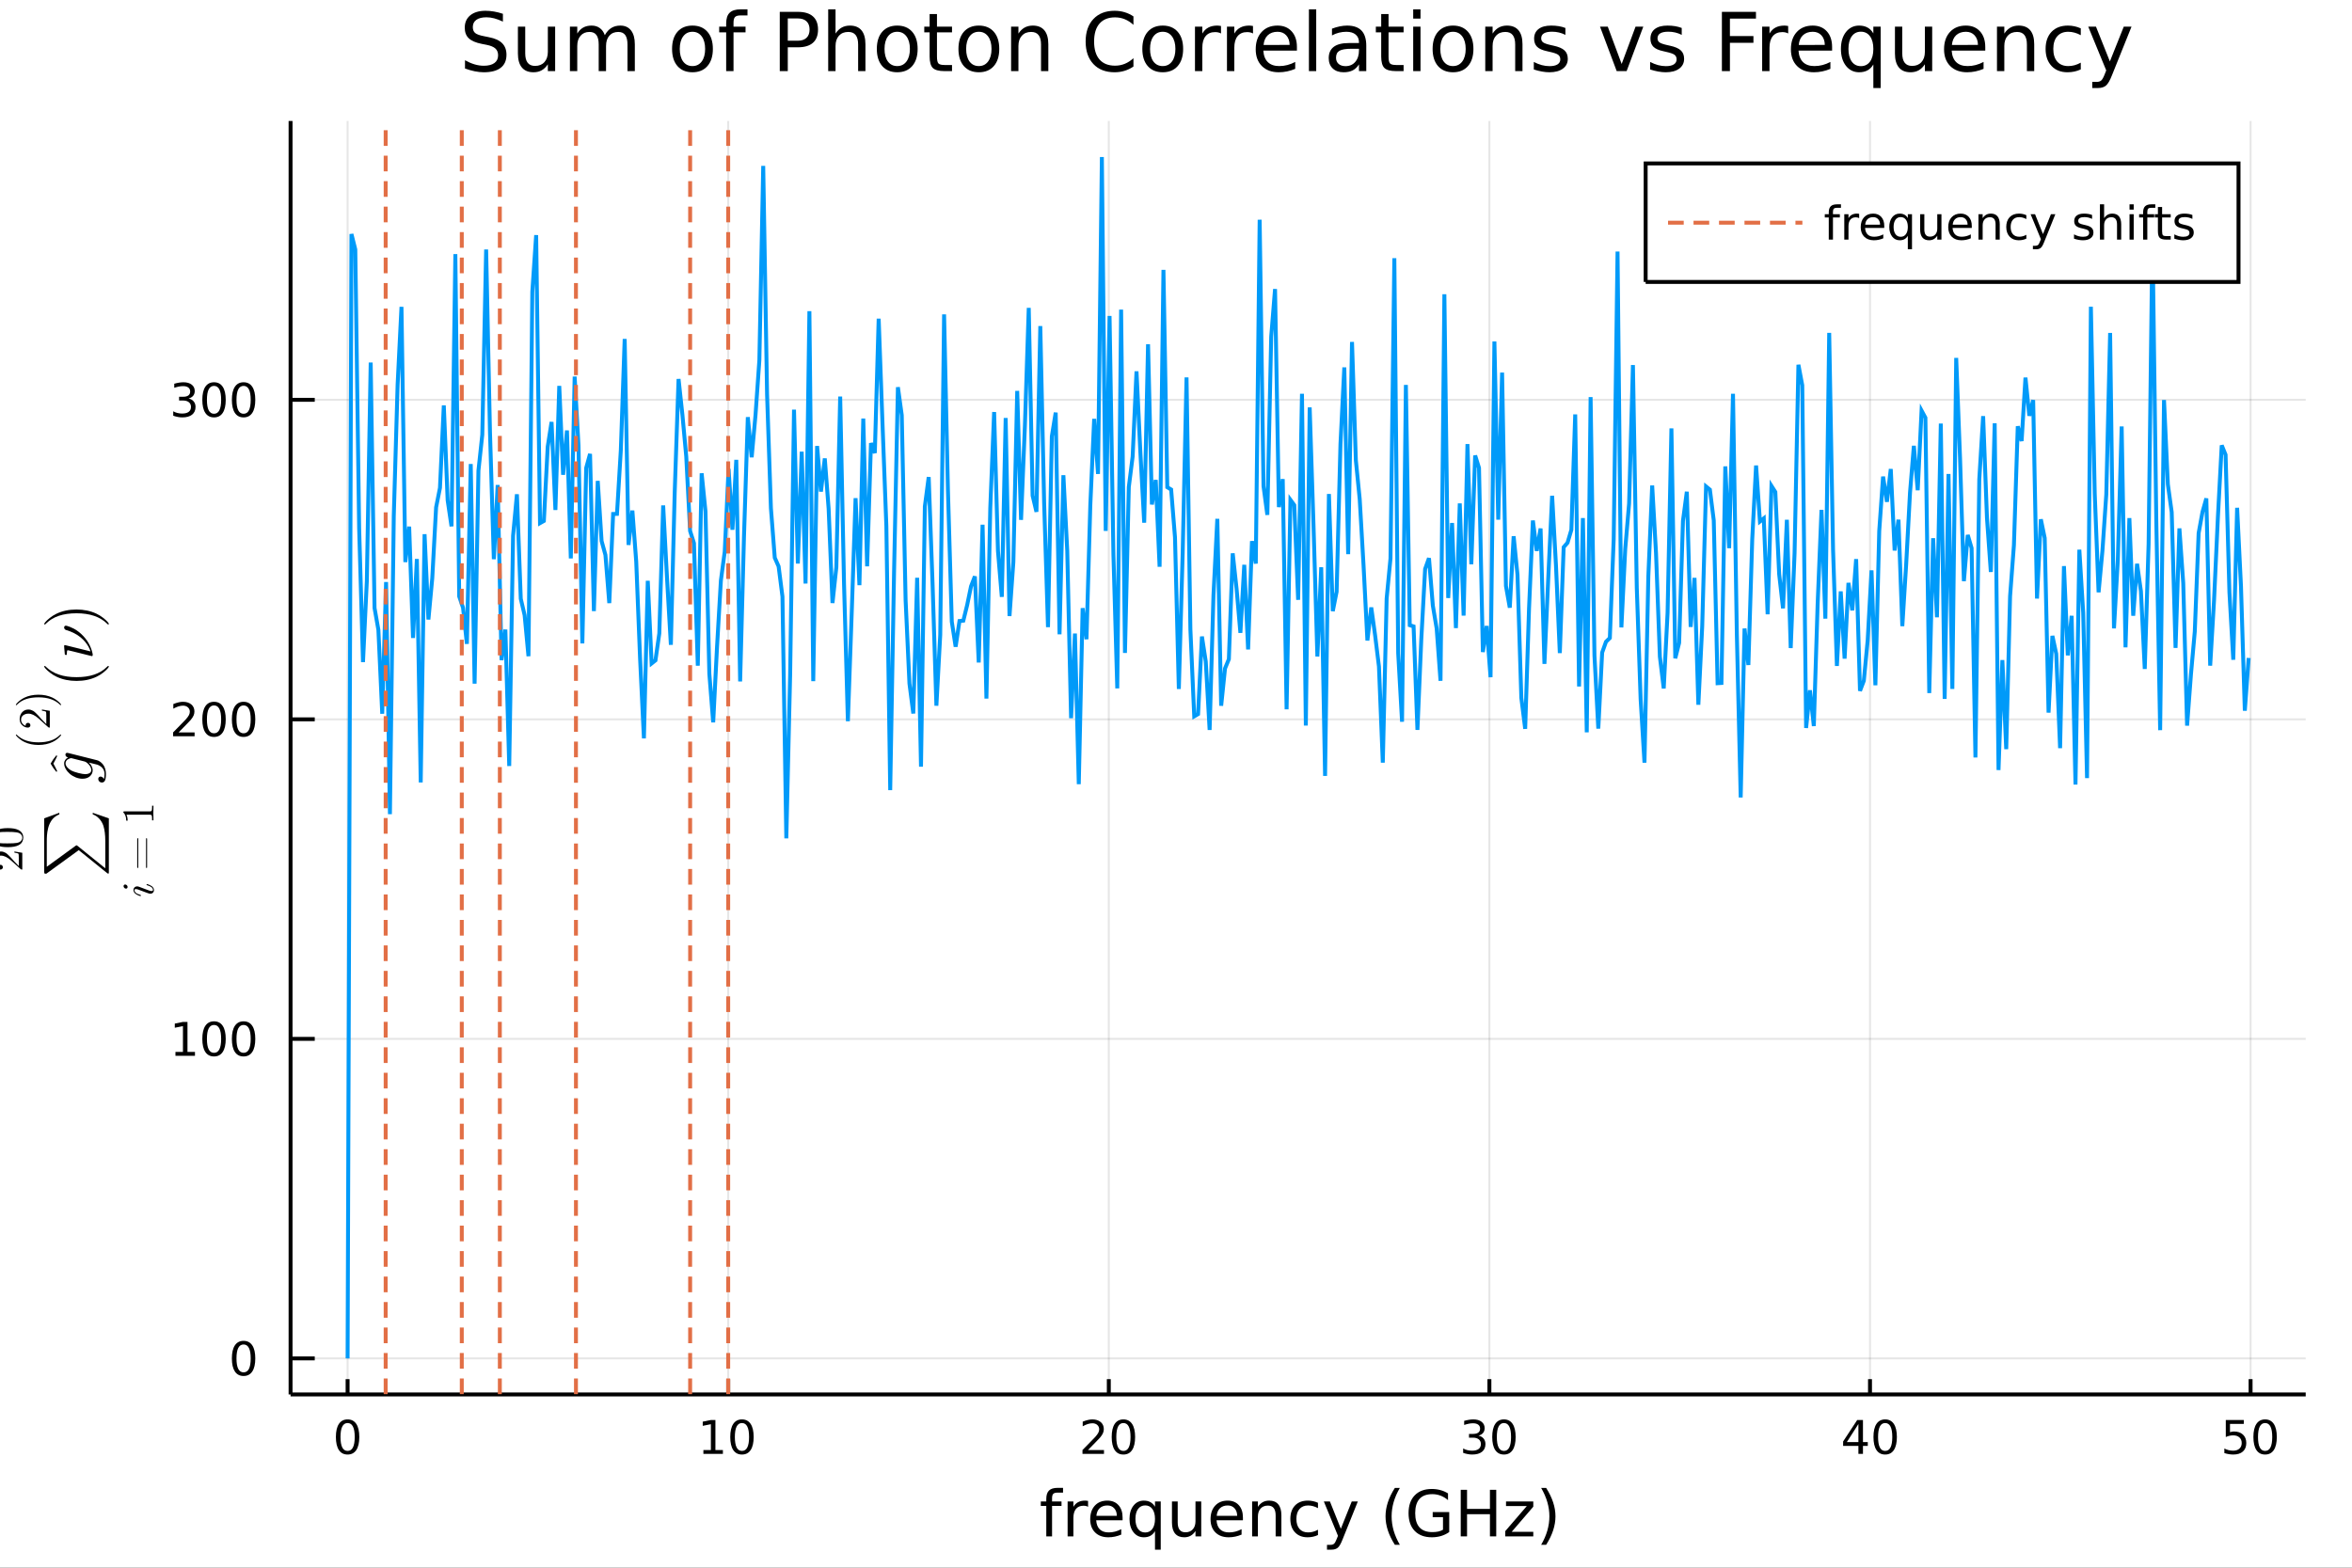 <?xml version="1.0" encoding="utf-8"?>
<svg xmlns="http://www.w3.org/2000/svg" xmlns:xlink="http://www.w3.org/1999/xlink" width="600" height="400" viewBox="0 0 2400 1600">
<rect x="0" y="0" width="2400" height="1600" fill="#333333" stroke="none"/>
<defs>
  <clipPath id="clip350">
    <rect x="0" y="0" width="2400" height="1600"/>
  </clipPath>
</defs>
<path clip-path="url(#clip350)" d="
M0 1600 L2400 1600 L2400 0 L0 0  Z
  " fill="#ffffff" fill-rule="evenodd" fill-opacity="1"/>
<defs>
  <clipPath id="clip351">
    <rect x="480" y="0" width="1681" height="1600"/>
  </clipPath>
</defs>
<defs>
  <clipPath id="clip352">
    <rect x="220" y="123" width="2133" height="1301"/>
  </clipPath>
</defs>
<path clip-path="url(#clip350)" d="
M296.499 1423.18 L2352.76 1423.18 L2352.76 123.472 L296.499 123.472  Z
  " fill="#ffffff" fill-rule="evenodd" fill-opacity="1"/>
<defs>
  <clipPath id="clip353">
    <rect x="296" y="123" width="2057" height="1301"/>
  </clipPath>
</defs>
<polyline clip-path="url(#clip353)" style="stroke:#000000; stroke-width:2; stroke-opacity:0.1; fill:none" points="
  354.695,1423.18 354.695,123.472 
  "/>
<polyline clip-path="url(#clip353)" style="stroke:#000000; stroke-width:2; stroke-opacity:0.1; fill:none" points="
  743.061,1423.18 743.061,123.472 
  "/>
<polyline clip-path="url(#clip353)" style="stroke:#000000; stroke-width:2; stroke-opacity:0.1; fill:none" points="
  1131.43,1423.18 1131.43,123.472 
  "/>
<polyline clip-path="url(#clip353)" style="stroke:#000000; stroke-width:2; stroke-opacity:0.1; fill:none" points="
  1519.79,1423.18 1519.79,123.472 
  "/>
<polyline clip-path="url(#clip353)" style="stroke:#000000; stroke-width:2; stroke-opacity:0.1; fill:none" points="
  1908.16,1423.18 1908.16,123.472 
  "/>
<polyline clip-path="url(#clip353)" style="stroke:#000000; stroke-width:2; stroke-opacity:0.1; fill:none" points="
  2296.52,1423.18 2296.52,123.472 
  "/>
<polyline clip-path="url(#clip350)" style="stroke:#000000; stroke-width:4; stroke-opacity:1; fill:none" points="
  296.499,1423.18 2352.76,1423.18 
  "/>
<polyline clip-path="url(#clip350)" style="stroke:#000000; stroke-width:4; stroke-opacity:1; fill:none" points="
  354.695,1423.18 354.695,1407.58 
  "/>
<polyline clip-path="url(#clip350)" style="stroke:#000000; stroke-width:4; stroke-opacity:1; fill:none" points="
  743.061,1423.18 743.061,1407.58 
  "/>
<polyline clip-path="url(#clip350)" style="stroke:#000000; stroke-width:4; stroke-opacity:1; fill:none" points="
  1131.43,1423.18 1131.43,1407.58 
  "/>
<polyline clip-path="url(#clip350)" style="stroke:#000000; stroke-width:4; stroke-opacity:1; fill:none" points="
  1519.79,1423.18 1519.79,1407.58 
  "/>
<polyline clip-path="url(#clip350)" style="stroke:#000000; stroke-width:4; stroke-opacity:1; fill:none" points="
  1908.16,1423.18 1908.16,1407.58 
  "/>
<polyline clip-path="url(#clip350)" style="stroke:#000000; stroke-width:4; stroke-opacity:1; fill:none" points="
  2296.52,1423.18 2296.52,1407.58 
  "/>
<path clip-path="url(#clip350)" d="M 0 0 M354.695 1452.37 Q351.084 1452.37 349.255 1455.94 Q347.45 1459.48 347.45 1466.61 Q347.45 1473.71 349.255 1477.28 Q351.084 1480.82 354.695 1480.82 Q358.329 1480.82 360.135 1477.28 Q361.963 1473.71 361.963 1466.61 Q361.963 1459.48 360.135 1455.94 Q358.329 1452.37 354.695 1452.37 M354.695 1448.67 Q360.505 1448.67 363.561 1453.27 Q366.639 1457.86 366.639 1466.61 Q366.639 1475.33 363.561 1479.94 Q360.505 1484.52 354.695 1484.52 Q348.885 1484.52 345.806 1479.94 Q342.751 1475.33 342.751 1466.61 Q342.751 1457.86 345.806 1453.27 Q348.885 1448.67 354.695 1448.67 Z" fill="#000000" fill-rule="evenodd" fill-opacity="1" /><path clip-path="url(#clip350)" d="M 0 0 M717.748 1479.92 L725.387 1479.92 L725.387 1453.55 L717.077 1455.22 L717.077 1450.96 L725.341 1449.29 L730.017 1449.29 L730.017 1479.92 L737.656 1479.92 L737.656 1483.85 L717.748 1483.85 L717.748 1479.92 Z" fill="#000000" fill-rule="evenodd" fill-opacity="1" /><path clip-path="url(#clip350)" d="M 0 0 M757.1 1452.37 Q753.489 1452.37 751.66 1455.94 Q749.855 1459.48 749.855 1466.61 Q749.855 1473.71 751.66 1477.28 Q753.489 1480.82 757.1 1480.82 Q760.734 1480.82 762.54 1477.28 Q764.368 1473.71 764.368 1466.61 Q764.368 1459.48 762.54 1455.94 Q760.734 1452.37 757.1 1452.37 M757.1 1448.67 Q762.91 1448.67 765.966 1453.27 Q769.044 1457.86 769.044 1466.61 Q769.044 1475.33 765.966 1479.94 Q762.91 1484.52 757.1 1484.52 Q751.29 1484.52 748.211 1479.94 Q745.155 1475.33 745.155 1466.61 Q745.155 1457.86 748.211 1453.27 Q751.29 1448.67 757.1 1448.67 Z" fill="#000000" fill-rule="evenodd" fill-opacity="1" /><path clip-path="url(#clip350)" d="M 0 0 M1110.2 1479.92 L1126.52 1479.92 L1126.52 1483.85 L1104.57 1483.85 L1104.57 1479.92 Q1107.24 1477.16 1111.82 1472.53 Q1116.43 1467.88 1117.61 1466.54 Q1119.85 1464.01 1120.73 1462.28 Q1121.63 1460.52 1121.63 1458.83 Q1121.63 1456.07 1119.69 1454.34 Q1117.77 1452.6 1114.67 1452.6 Q1112.47 1452.6 1110.01 1453.37 Q1107.58 1454.13 1104.81 1455.68 L1104.81 1450.96 Q1107.63 1449.82 1110.08 1449.25 Q1112.54 1448.67 1114.57 1448.67 Q1119.94 1448.67 1123.14 1451.35 Q1126.33 1454.04 1126.33 1458.53 Q1126.33 1460.66 1125.52 1462.58 Q1124.74 1464.48 1122.63 1467.07 Q1122.05 1467.74 1118.95 1470.96 Q1115.85 1474.15 1110.2 1479.92 Z" fill="#000000" fill-rule="evenodd" fill-opacity="1" /><path clip-path="url(#clip350)" d="M 0 0 M1146.33 1452.37 Q1142.72 1452.37 1140.89 1455.94 Q1139.09 1459.48 1139.09 1466.61 Q1139.09 1473.71 1140.89 1477.28 Q1142.72 1480.82 1146.33 1480.82 Q1149.97 1480.82 1151.77 1477.28 Q1153.6 1473.71 1153.6 1466.61 Q1153.6 1459.48 1151.77 1455.94 Q1149.97 1452.37 1146.33 1452.37 M1146.33 1448.67 Q1152.14 1448.67 1155.2 1453.27 Q1158.28 1457.86 1158.28 1466.61 Q1158.28 1475.33 1155.2 1479.94 Q1152.14 1484.52 1146.33 1484.52 Q1140.52 1484.52 1137.44 1479.94 Q1134.39 1475.33 1134.39 1466.61 Q1134.39 1457.86 1137.44 1453.27 Q1140.52 1448.67 1146.33 1448.67 Z" fill="#000000" fill-rule="evenodd" fill-opacity="1" /><path clip-path="url(#clip350)" d="M 0 0 M1508.63 1465.22 Q1511.99 1465.94 1513.87 1468.2 Q1515.76 1470.47 1515.76 1473.81 Q1515.76 1478.92 1512.25 1481.72 Q1508.73 1484.52 1502.25 1484.52 Q1500.07 1484.52 1497.76 1484.08 Q1495.46 1483.67 1493.01 1482.81 L1493.01 1478.3 Q1494.95 1479.43 1497.27 1480.01 Q1499.58 1480.59 1502.11 1480.59 Q1506.51 1480.59 1508.8 1478.85 Q1511.11 1477.12 1511.11 1473.81 Q1511.11 1470.75 1508.96 1469.04 Q1506.83 1467.3 1503.01 1467.3 L1498.98 1467.3 L1498.98 1463.46 L1503.19 1463.46 Q1506.64 1463.46 1508.47 1462.09 Q1510.3 1460.7 1510.3 1458.11 Q1510.3 1455.45 1508.4 1454.04 Q1506.53 1452.6 1503.01 1452.6 Q1501.09 1452.6 1498.89 1453.02 Q1496.69 1453.44 1494.05 1454.31 L1494.05 1450.15 Q1496.71 1449.41 1499.03 1449.04 Q1501.37 1448.67 1503.43 1448.67 Q1508.75 1448.67 1511.85 1451.1 Q1514.95 1453.5 1514.95 1457.63 Q1514.95 1460.5 1513.31 1462.49 Q1511.67 1464.45 1508.63 1465.22 Z" fill="#000000" fill-rule="evenodd" fill-opacity="1" /><path clip-path="url(#clip350)" d="M 0 0 M1534.63 1452.37 Q1531.02 1452.37 1529.19 1455.94 Q1527.38 1459.48 1527.38 1466.61 Q1527.38 1473.71 1529.19 1477.28 Q1531.02 1480.82 1534.63 1480.82 Q1538.26 1480.82 1540.07 1477.28 Q1541.9 1473.71 1541.9 1466.61 Q1541.9 1459.48 1540.07 1455.94 Q1538.26 1452.37 1534.63 1452.37 M1534.63 1448.67 Q1540.44 1448.67 1543.5 1453.27 Q1546.57 1457.86 1546.57 1466.61 Q1546.57 1475.33 1543.5 1479.94 Q1540.44 1484.52 1534.63 1484.52 Q1528.82 1484.52 1525.74 1479.94 Q1522.69 1475.33 1522.69 1466.61 Q1522.69 1457.86 1525.74 1453.27 Q1528.82 1448.67 1534.63 1448.67 Z" fill="#000000" fill-rule="evenodd" fill-opacity="1" /><path clip-path="url(#clip350)" d="M 0 0 M1896.33 1453.37 L1884.52 1471.81 L1896.33 1471.81 L1896.33 1453.37 M1895.1 1449.29 L1900.98 1449.29 L1900.98 1471.81 L1905.91 1471.81 L1905.91 1475.7 L1900.98 1475.7 L1900.98 1483.85 L1896.33 1483.85 L1896.33 1475.7 L1880.73 1475.7 L1880.73 1471.19 L1895.1 1449.29 Z" fill="#000000" fill-rule="evenodd" fill-opacity="1" /><path clip-path="url(#clip350)" d="M 0 0 M1923.64 1452.37 Q1920.03 1452.37 1918.2 1455.94 Q1916.4 1459.48 1916.4 1466.61 Q1916.4 1473.71 1918.2 1477.28 Q1920.03 1480.82 1923.64 1480.82 Q1927.28 1480.82 1929.08 1477.28 Q1930.91 1473.71 1930.91 1466.61 Q1930.91 1459.48 1929.08 1455.94 Q1927.28 1452.37 1923.64 1452.37 M1923.64 1448.67 Q1929.45 1448.67 1932.51 1453.27 Q1935.59 1457.86 1935.59 1466.61 Q1935.59 1475.33 1932.51 1479.94 Q1929.45 1484.52 1923.64 1484.52 Q1917.83 1484.52 1914.75 1479.94 Q1911.7 1475.33 1911.7 1466.61 Q1911.7 1457.86 1914.75 1453.27 Q1917.83 1448.67 1923.64 1448.67 Z" fill="#000000" fill-rule="evenodd" fill-opacity="1" /><path clip-path="url(#clip350)" d="M 0 0 M2271.22 1449.29 L2289.58 1449.29 L2289.58 1453.23 L2275.5 1453.23 L2275.5 1461.7 Q2276.52 1461.35 2277.54 1461.19 Q2278.56 1461 2279.58 1461 Q2285.37 1461 2288.75 1464.18 Q2292.13 1467.35 2292.13 1472.76 Q2292.13 1478.34 2288.65 1481.44 Q2285.18 1484.52 2278.86 1484.52 Q2276.69 1484.52 2274.42 1484.15 Q2272.17 1483.78 2269.76 1483.04 L2269.76 1478.34 Q2271.85 1479.48 2274.07 1480.03 Q2276.29 1480.59 2278.77 1480.59 Q2282.77 1480.59 2285.11 1478.48 Q2287.45 1476.38 2287.45 1472.76 Q2287.45 1469.15 2285.11 1467.05 Q2282.77 1464.94 2278.77 1464.94 Q2276.89 1464.94 2275.02 1465.36 Q2273.17 1465.77 2271.22 1466.65 L2271.22 1449.29 Z" fill="#000000" fill-rule="evenodd" fill-opacity="1" /><path clip-path="url(#clip350)" d="M 0 0 M2311.34 1452.37 Q2307.73 1452.37 2305.9 1455.94 Q2304.09 1459.48 2304.09 1466.61 Q2304.09 1473.71 2305.9 1477.28 Q2307.73 1480.82 2311.34 1480.82 Q2314.97 1480.82 2316.78 1477.28 Q2318.61 1473.71 2318.61 1466.61 Q2318.61 1459.48 2316.78 1455.94 Q2314.97 1452.37 2311.34 1452.37 M2311.34 1448.67 Q2317.15 1448.67 2320.2 1453.27 Q2323.28 1457.86 2323.28 1466.61 Q2323.28 1475.33 2320.2 1479.94 Q2317.15 1484.52 2311.34 1484.52 Q2305.53 1484.52 2302.45 1479.94 Q2299.39 1475.33 2299.39 1466.61 Q2299.39 1457.86 2302.45 1453.27 Q2305.53 1448.67 2311.34 1448.67 Z" fill="#000000" fill-rule="evenodd" fill-opacity="1" /><path clip-path="url(#clip350)" d="M 0 0 M1084.74 1518.52 L1084.74 1523.39 L1079.13 1523.39 Q1075.98 1523.39 1074.74 1524.66 Q1073.53 1525.93 1073.53 1529.24 L1073.53 1532.4 L1083.18 1532.4 L1083.18 1536.95 L1073.53 1536.95 L1073.53 1568.04 L1067.64 1568.04 L1067.64 1536.95 L1062.04 1536.95 L1062.04 1532.4 L1067.64 1532.4 L1067.64 1529.91 Q1067.64 1523.96 1070.41 1521.26 Q1073.18 1518.52 1079.2 1518.52 L1084.74 1518.52 Z" fill="#000000" fill-rule="evenodd" fill-opacity="1" /><path clip-path="url(#clip350)" d="M 0 0 M1110.29 1537.87 Q1109.31 1537.3 1108.13 1537.04 Q1106.98 1536.76 1105.58 1536.76 Q1100.62 1536.76 1097.94 1540 Q1095.3 1543.22 1095.3 1549.27 L1095.3 1568.04 L1089.41 1568.04 L1089.41 1532.4 L1095.3 1532.4 L1095.3 1537.93 Q1097.15 1534.69 1100.11 1533.13 Q1103.07 1531.54 1107.3 1531.54 Q1107.91 1531.54 1108.64 1531.63 Q1109.37 1531.7 1110.26 1531.85 L1110.29 1537.87 Z" fill="#000000" fill-rule="evenodd" fill-opacity="1" /><path clip-path="url(#clip350)" d="M 0 0 M1145.5 1548.76 L1145.5 1551.62 L1118.57 1551.62 Q1118.95 1557.67 1122.2 1560.85 Q1125.48 1564 1131.3 1564 Q1134.67 1564 1137.83 1563.17 Q1141.01 1562.35 1144.13 1560.69 L1144.13 1566.23 Q1140.98 1567.57 1137.67 1568.27 Q1134.36 1568.97 1130.95 1568.97 Q1122.42 1568.97 1117.42 1564 Q1112.46 1559.04 1112.46 1550.57 Q1112.46 1541.82 1117.17 1536.69 Q1121.91 1531.54 1129.93 1531.54 Q1137.13 1531.54 1141.3 1536.18 Q1145.5 1540.8 1145.5 1548.76 M1139.64 1547.04 Q1139.58 1542.23 1136.93 1539.37 Q1134.32 1536.5 1130 1536.5 Q1125.09 1536.5 1122.13 1539.27 Q1119.21 1542.04 1118.76 1547.07 L1139.64 1547.04 Z" fill="#000000" fill-rule="evenodd" fill-opacity="1" /><path clip-path="url(#clip350)" d="M 0 0 M1158.61 1550.25 Q1158.61 1556.71 1161.25 1560.4 Q1163.93 1564.07 1168.57 1564.07 Q1173.22 1564.07 1175.89 1560.4 Q1178.57 1556.71 1178.57 1550.25 Q1178.57 1543.79 1175.89 1540.13 Q1173.22 1536.44 1168.57 1536.44 Q1163.93 1536.44 1161.25 1540.13 Q1158.61 1543.79 1158.61 1550.25 M1178.57 1562.7 Q1176.72 1565.88 1173.89 1567.44 Q1171.09 1568.97 1167.14 1568.97 Q1160.68 1568.97 1156.6 1563.81 Q1152.56 1558.65 1152.56 1550.25 Q1152.56 1541.85 1156.6 1536.69 Q1160.68 1531.54 1167.14 1531.54 Q1171.09 1531.54 1173.89 1533.1 Q1176.72 1534.62 1178.57 1537.81 L1178.57 1532.4 L1184.42 1532.4 L1184.42 1581.6 L1178.57 1581.6 L1178.57 1562.7 Z" fill="#000000" fill-rule="evenodd" fill-opacity="1" /><path clip-path="url(#clip350)" d="M 0 0 M1195.88 1553.98 L1195.88 1532.4 L1201.74 1532.4 L1201.74 1553.75 Q1201.74 1558.81 1203.71 1561.36 Q1205.68 1563.87 1209.63 1563.87 Q1214.37 1563.87 1217.11 1560.85 Q1219.88 1557.83 1219.88 1552.61 L1219.88 1532.4 L1225.74 1532.4 L1225.74 1568.04 L1219.88 1568.04 L1219.88 1562.57 Q1217.75 1565.82 1214.91 1567.41 Q1212.11 1568.97 1208.39 1568.97 Q1202.25 1568.97 1199.06 1565.15 Q1195.88 1561.33 1195.88 1553.98 M1210.62 1531.54 L1210.62 1531.54 Z" fill="#000000" fill-rule="evenodd" fill-opacity="1" /><path clip-path="url(#clip350)" d="M 0 0 M1268.29 1548.76 L1268.29 1551.62 L1241.36 1551.62 Q1241.75 1557.67 1244.99 1560.85 Q1248.27 1564 1254.1 1564 Q1257.47 1564 1260.62 1563.17 Q1263.8 1562.35 1266.92 1560.69 L1266.92 1566.23 Q1263.77 1567.57 1260.46 1568.27 Q1257.15 1568.97 1253.75 1568.97 Q1245.22 1568.97 1240.22 1564 Q1235.25 1559.04 1235.25 1550.57 Q1235.25 1541.82 1239.96 1536.69 Q1244.71 1531.54 1252.73 1531.54 Q1259.92 1531.54 1264.09 1536.18 Q1268.29 1540.8 1268.29 1548.76 M1262.43 1547.04 Q1262.37 1542.23 1259.73 1539.37 Q1257.12 1536.5 1252.79 1536.5 Q1247.89 1536.5 1244.93 1539.27 Q1242 1542.04 1241.55 1547.07 L1262.43 1547.04 Z" fill="#000000" fill-rule="evenodd" fill-opacity="1" /><path clip-path="url(#clip350)" d="M 0 0 M1307.54 1546.53 L1307.54 1568.04 L1301.68 1568.04 L1301.68 1546.72 Q1301.68 1541.66 1299.71 1539.14 Q1297.73 1536.63 1293.79 1536.63 Q1289.04 1536.63 1286.31 1539.65 Q1283.57 1542.68 1283.57 1547.9 L1283.57 1568.04 L1277.68 1568.04 L1277.68 1532.4 L1283.57 1532.4 L1283.57 1537.93 Q1285.67 1534.72 1288.5 1533.13 Q1291.37 1531.54 1295.09 1531.54 Q1301.23 1531.54 1304.38 1535.36 Q1307.54 1539.14 1307.54 1546.53 Z" fill="#000000" fill-rule="evenodd" fill-opacity="1" /><path clip-path="url(#clip350)" d="M 0 0 M1344.87 1533.76 L1344.87 1539.24 Q1342.39 1537.87 1339.87 1537.2 Q1337.39 1536.5 1334.84 1536.5 Q1329.15 1536.5 1326 1540.13 Q1322.85 1543.73 1322.85 1550.25 Q1322.85 1556.78 1326 1560.4 Q1329.15 1564 1334.84 1564 Q1337.39 1564 1339.87 1563.33 Q1342.39 1562.63 1344.87 1561.26 L1344.87 1566.68 Q1342.42 1567.82 1339.78 1568.39 Q1337.17 1568.97 1334.21 1568.97 Q1326.16 1568.97 1321.41 1563.91 Q1316.67 1558.85 1316.67 1550.25 Q1316.67 1541.53 1321.44 1536.53 Q1326.25 1531.54 1334.59 1531.54 Q1337.3 1531.54 1339.87 1532.11 Q1342.45 1532.65 1344.87 1533.76 Z" fill="#000000" fill-rule="evenodd" fill-opacity="1" /><path clip-path="url(#clip350)" d="M 0 0 M1369.89 1571.35 Q1367.4 1577.72 1365.05 1579.66 Q1362.69 1581.6 1358.75 1581.6 L1354.07 1581.6 L1354.07 1576.7 L1357.51 1576.7 Q1359.93 1576.7 1361.26 1575.56 Q1362.6 1574.41 1364.22 1570.14 L1365.27 1567.47 L1350.85 1532.4 L1357.06 1532.4 L1368.2 1560.28 L1379.34 1532.4 L1385.55 1532.4 L1369.89 1571.35 Z" fill="#000000" fill-rule="evenodd" fill-opacity="1" /><path clip-path="url(#clip350)" d="M 0 0 M1428.42 1518.58 Q1424.16 1525.9 1422.09 1533.06 Q1420.02 1540.23 1420.02 1547.58 Q1420.02 1554.93 1422.09 1562.16 Q1424.19 1569.35 1428.42 1576.64 L1423.33 1576.64 Q1418.55 1569.16 1416.17 1561.93 Q1413.81 1554.71 1413.81 1547.58 Q1413.81 1540.48 1416.17 1533.29 Q1418.52 1526.09 1423.33 1518.58 L1428.42 1518.58 Z" fill="#000000" fill-rule="evenodd" fill-opacity="1" /><path clip-path="url(#clip350)" d="M 0 0 M1472.44 1561.26 L1472.44 1548.5 L1461.94 1548.5 L1461.94 1543.22 L1478.8 1543.22 L1478.8 1563.62 Q1475.08 1566.26 1470.59 1567.63 Q1466.11 1568.97 1461.01 1568.97 Q1449.87 1568.97 1443.57 1562.47 Q1437.3 1555.95 1437.3 1544.33 Q1437.3 1532.68 1443.57 1526.19 Q1449.87 1519.66 1461.01 1519.66 Q1465.66 1519.66 1469.83 1520.81 Q1474.03 1521.96 1477.56 1524.18 L1477.56 1531.03 Q1474 1528 1469.99 1526.48 Q1465.98 1524.95 1461.55 1524.95 Q1452.83 1524.95 1448.44 1529.82 Q1444.08 1534.69 1444.08 1544.33 Q1444.08 1553.94 1448.44 1558.81 Q1452.83 1563.68 1461.55 1563.68 Q1464.96 1563.68 1467.63 1563.11 Q1470.31 1562.51 1472.44 1561.26 Z" fill="#000000" fill-rule="evenodd" fill-opacity="1" /><path clip-path="url(#clip350)" d="M 0 0 M1490.55 1520.52 L1496.98 1520.52 L1496.98 1540 L1520.34 1540 L1520.34 1520.52 L1526.77 1520.52 L1526.77 1568.04 L1520.34 1568.04 L1520.34 1545.41 L1496.98 1545.41 L1496.98 1568.04 L1490.55 1568.04 L1490.55 1520.52 Z" fill="#000000" fill-rule="evenodd" fill-opacity="1" /><path clip-path="url(#clip350)" d="M 0 0 M1536.76 1532.4 L1564.58 1532.4 L1564.58 1537.74 L1542.56 1563.37 L1564.58 1563.37 L1564.58 1568.04 L1535.97 1568.04 L1535.97 1562.7 L1557.99 1537.07 L1536.76 1537.07 L1536.76 1532.4 Z" fill="#000000" fill-rule="evenodd" fill-opacity="1" /><path clip-path="url(#clip350)" d="M 0 0 M1572.6 1518.58 L1577.7 1518.58 Q1582.47 1526.09 1584.83 1533.29 Q1587.21 1540.48 1587.21 1547.58 Q1587.21 1554.71 1584.83 1561.93 Q1582.47 1569.16 1577.7 1576.64 L1572.6 1576.64 Q1576.84 1569.35 1578.91 1562.16 Q1581.01 1554.93 1581.01 1547.58 Q1581.01 1540.23 1578.91 1533.06 Q1576.84 1525.9 1572.6 1518.58 Z" fill="#000000" fill-rule="evenodd" fill-opacity="1" /><polyline clip-path="url(#clip353)" style="stroke:#000000; stroke-width:2; stroke-opacity:0.1; fill:none" points="
  296.499,1386.4 2352.76,1386.4 
  "/>
<polyline clip-path="url(#clip353)" style="stroke:#000000; stroke-width:2; stroke-opacity:0.1; fill:none" points="
  296.499,1060.28 2352.76,1060.28 
  "/>
<polyline clip-path="url(#clip353)" style="stroke:#000000; stroke-width:2; stroke-opacity:0.1; fill:none" points="
  296.499,734.166 2352.76,734.166 
  "/>
<polyline clip-path="url(#clip353)" style="stroke:#000000; stroke-width:2; stroke-opacity:0.1; fill:none" points="
  296.499,408.051 2352.76,408.051 
  "/>
<polyline clip-path="url(#clip350)" style="stroke:#000000; stroke-width:4; stroke-opacity:1; fill:none" points="
  296.499,1423.18 296.499,123.472 
  "/>
<polyline clip-path="url(#clip350)" style="stroke:#000000; stroke-width:4; stroke-opacity:1; fill:none" points="
  296.499,1386.4 321.174,1386.4 
  "/>
<polyline clip-path="url(#clip350)" style="stroke:#000000; stroke-width:4; stroke-opacity:1; fill:none" points="
  296.499,1060.28 321.174,1060.28 
  "/>
<polyline clip-path="url(#clip350)" style="stroke:#000000; stroke-width:4; stroke-opacity:1; fill:none" points="
  296.499,734.166 321.174,734.166 
  "/>
<polyline clip-path="url(#clip350)" style="stroke:#000000; stroke-width:4; stroke-opacity:1; fill:none" points="
  296.499,408.051 321.174,408.051 
  "/>
<path clip-path="url(#clip350)" d="M 0 0 M248.555 1372.19 Q244.943 1372.19 243.115 1375.76 Q241.309 1379.3 241.309 1386.43 Q241.309 1393.54 243.115 1397.1 Q244.943 1400.64 248.555 1400.64 Q252.189 1400.64 253.994 1397.1 Q255.823 1393.54 255.823 1386.43 Q255.823 1379.3 253.994 1375.76 Q252.189 1372.19 248.555 1372.19 M248.555 1368.49 Q254.365 1368.49 257.42 1373.1 Q260.499 1377.68 260.499 1386.43 Q260.499 1395.16 257.42 1399.76 Q254.365 1404.35 248.555 1404.35 Q242.744 1404.35 239.666 1399.76 Q236.61 1395.16 236.61 1386.43 Q236.61 1377.68 239.666 1373.1 Q242.744 1368.49 248.555 1368.49 Z" fill="#000000" fill-rule="evenodd" fill-opacity="1" /><path clip-path="url(#clip350)" d="M 0 0 M179.041 1073.63 L186.68 1073.63 L186.68 1047.26 L178.37 1048.93 L178.37 1044.67 L186.634 1043 L191.309 1043 L191.309 1073.63 L198.948 1073.63 L198.948 1077.56 L179.041 1077.56 L179.041 1073.63 Z" fill="#000000" fill-rule="evenodd" fill-opacity="1" /><path clip-path="url(#clip350)" d="M 0 0 M218.393 1046.08 Q214.782 1046.08 212.953 1049.64 Q211.147 1053.19 211.147 1060.32 Q211.147 1067.42 212.953 1070.99 Q214.782 1074.53 218.393 1074.53 Q222.027 1074.53 223.832 1070.99 Q225.661 1067.42 225.661 1060.32 Q225.661 1053.19 223.832 1049.64 Q222.027 1046.08 218.393 1046.08 M218.393 1042.38 Q224.203 1042.38 227.258 1046.98 Q230.337 1051.57 230.337 1060.32 Q230.337 1069.04 227.258 1073.65 Q224.203 1078.23 218.393 1078.23 Q212.583 1078.23 209.504 1073.65 Q206.448 1069.04 206.448 1060.32 Q206.448 1051.57 209.504 1046.98 Q212.583 1042.38 218.393 1042.38 Z" fill="#000000" fill-rule="evenodd" fill-opacity="1" /><path clip-path="url(#clip350)" d="M 0 0 M248.555 1046.08 Q244.943 1046.08 243.115 1049.64 Q241.309 1053.19 241.309 1060.32 Q241.309 1067.42 243.115 1070.99 Q244.943 1074.53 248.555 1074.53 Q252.189 1074.53 253.994 1070.99 Q255.823 1067.42 255.823 1060.32 Q255.823 1053.19 253.994 1049.64 Q252.189 1046.08 248.555 1046.08 M248.555 1042.38 Q254.365 1042.38 257.42 1046.98 Q260.499 1051.57 260.499 1060.32 Q260.499 1069.04 257.42 1073.65 Q254.365 1078.23 248.555 1078.23 Q242.744 1078.23 239.666 1073.65 Q236.61 1069.04 236.61 1060.32 Q236.61 1051.57 239.666 1046.98 Q242.744 1042.38 248.555 1042.38 Z" fill="#000000" fill-rule="evenodd" fill-opacity="1" /><path clip-path="url(#clip350)" d="M 0 0 M182.259 747.511 L198.578 747.511 L198.578 751.446 L176.634 751.446 L176.634 747.511 Q179.296 744.756 183.879 740.127 Q188.485 735.474 189.666 734.131 Q191.911 731.608 192.791 729.872 Q193.694 728.113 193.694 726.423 Q193.694 723.669 191.749 721.932 Q189.828 720.196 186.726 720.196 Q184.527 720.196 182.073 720.96 Q179.643 721.724 176.865 723.275 L176.865 718.553 Q179.689 717.419 182.143 716.84 Q184.597 716.261 186.634 716.261 Q192.004 716.261 195.198 718.946 Q198.393 721.632 198.393 726.122 Q198.393 728.252 197.583 730.173 Q196.796 732.071 194.689 734.664 Q194.11 735.335 191.009 738.553 Q187.907 741.747 182.259 747.511 Z" fill="#000000" fill-rule="evenodd" fill-opacity="1" /><path clip-path="url(#clip350)" d="M 0 0 M218.393 719.965 Q214.782 719.965 212.953 723.53 Q211.147 727.071 211.147 734.201 Q211.147 741.307 212.953 744.872 Q214.782 748.414 218.393 748.414 Q222.027 748.414 223.832 744.872 Q225.661 741.307 225.661 734.201 Q225.661 727.071 223.832 723.53 Q222.027 719.965 218.393 719.965 M218.393 716.261 Q224.203 716.261 227.258 720.868 Q230.337 725.451 230.337 734.201 Q230.337 742.928 227.258 747.534 Q224.203 752.117 218.393 752.117 Q212.583 752.117 209.504 747.534 Q206.448 742.928 206.448 734.201 Q206.448 725.451 209.504 720.868 Q212.583 716.261 218.393 716.261 Z" fill="#000000" fill-rule="evenodd" fill-opacity="1" /><path clip-path="url(#clip350)" d="M 0 0 M248.555 719.965 Q244.943 719.965 243.115 723.53 Q241.309 727.071 241.309 734.201 Q241.309 741.307 243.115 744.872 Q244.943 748.414 248.555 748.414 Q252.189 748.414 253.994 744.872 Q255.823 741.307 255.823 734.201 Q255.823 727.071 253.994 723.53 Q252.189 719.965 248.555 719.965 M248.555 716.261 Q254.365 716.261 257.42 720.868 Q260.499 725.451 260.499 734.201 Q260.499 742.928 257.42 747.534 Q254.365 752.117 248.555 752.117 Q242.744 752.117 239.666 747.534 Q236.61 742.928 236.61 734.201 Q236.61 725.451 239.666 720.868 Q242.744 716.261 248.555 716.261 Z" fill="#000000" fill-rule="evenodd" fill-opacity="1" /><path clip-path="url(#clip350)" d="M 0 0 M192.397 406.697 Q195.754 407.415 197.629 409.683 Q199.527 411.952 199.527 415.285 Q199.527 420.401 196.009 423.202 Q192.49 426.003 186.009 426.003 Q183.833 426.003 181.518 425.563 Q179.226 425.146 176.773 424.29 L176.773 419.776 Q178.717 420.91 181.032 421.489 Q183.347 422.068 185.87 422.068 Q190.268 422.068 192.559 420.331 Q194.874 418.595 194.874 415.285 Q194.874 412.23 192.722 410.517 Q190.592 408.781 186.772 408.781 L182.745 408.781 L182.745 404.938 L186.958 404.938 Q190.407 404.938 192.235 403.572 Q194.064 402.183 194.064 399.591 Q194.064 396.929 192.166 395.517 Q190.291 394.082 186.772 394.082 Q184.851 394.082 182.652 394.498 Q180.453 394.915 177.814 395.795 L177.814 391.628 Q180.476 390.887 182.791 390.517 Q185.129 390.146 187.189 390.146 Q192.513 390.146 195.615 392.577 Q198.717 394.984 198.717 399.105 Q198.717 401.975 197.073 403.966 Q195.43 405.933 192.397 406.697 Z" fill="#000000" fill-rule="evenodd" fill-opacity="1" /><path clip-path="url(#clip350)" d="M 0 0 M218.393 393.85 Q214.782 393.85 212.953 397.415 Q211.147 400.957 211.147 408.086 Q211.147 415.193 212.953 418.757 Q214.782 422.299 218.393 422.299 Q222.027 422.299 223.832 418.757 Q225.661 415.193 225.661 408.086 Q225.661 400.957 223.832 397.415 Q222.027 393.85 218.393 393.85 M218.393 390.146 Q224.203 390.146 227.258 394.753 Q230.337 399.336 230.337 408.086 Q230.337 416.813 227.258 421.419 Q224.203 426.003 218.393 426.003 Q212.583 426.003 209.504 421.419 Q206.448 416.813 206.448 408.086 Q206.448 399.336 209.504 394.753 Q212.583 390.146 218.393 390.146 Z" fill="#000000" fill-rule="evenodd" fill-opacity="1" /><path clip-path="url(#clip350)" d="M 0 0 M248.555 393.85 Q244.943 393.85 243.115 397.415 Q241.309 400.957 241.309 408.086 Q241.309 415.193 243.115 418.757 Q244.943 422.299 248.555 422.299 Q252.189 422.299 253.994 418.757 Q255.823 415.193 255.823 408.086 Q255.823 400.957 253.994 397.415 Q252.189 393.85 248.555 393.85 M248.555 390.146 Q254.365 390.146 257.42 394.753 Q260.499 399.336 260.499 408.086 Q260.499 416.813 257.42 421.419 Q254.365 426.003 248.555 426.003 Q242.744 426.003 239.666 421.419 Q236.61 416.813 236.61 408.086 Q236.61 399.336 239.666 394.753 Q242.744 390.146 248.555 390.146 Z" fill="#000000" fill-rule="evenodd" fill-opacity="1" /><path clip-path="url(#clip350)" d="M 0 0 M94.648 829.54 L111.073 835.209 L111.073 889.894 Q111.073 890.635 111.041 890.925 Q111.009 891.215 110.848 891.44 Q110.687 891.666 110.333 891.666 Q110.043 891.666 109.302 891.086 L80.349 867.672 L47.242 891.73 Q45.728 891.73 45.438 891.472 Q45.116 891.215 45.116 889.894 L45.116 835.209 L60.542 829.54 L60.542 831.183 Q58.546 831.924 56.871 833.115 Q55.164 834.275 53.94 835.627 Q52.717 836.948 51.75 838.687 Q50.752 840.394 50.14 842.004 Q49.496 843.582 49.045 845.547 Q48.562 847.511 48.337 849.089 Q48.079 850.635 47.95 852.568 Q47.821 854.5 47.789 855.724 Q47.757 856.948 47.757 858.494 L47.757 884.612 L77.161 863.196 Q77.901 862.713 78.095 862.713 Q78.385 862.713 79.157 863.324 L107.434 886.191 L107.434 858.171 Q107.434 849.154 105.534 842.874 Q104.085 838.623 101.218 835.531 Q98.352 832.407 94.648 831.183 L94.648 829.54 Z" fill="#000000" fill-rule="evenodd" fill-opacity="1" /><path clip-path="url(#clip350)" d="M 0 0 M127.747 902.739 Q128.739 902.739 129.483 903.551 Q130.204 904.34 130.204 905.197 Q130.204 905.986 129.731 906.482 Q129.235 906.955 128.536 906.955 Q127.612 906.955 126.845 906.166 Q126.079 905.377 126.079 904.453 Q126.079 903.686 126.552 903.213 Q127.026 902.739 127.747 902.739 M149.998 902.334 Q150.179 902.334 150.9 902.536 Q151.599 902.739 152.681 903.235 Q153.741 903.709 154.732 904.363 Q155.724 905.016 156.423 906.098 Q157.122 907.158 157.122 908.375 Q157.122 910.021 156.04 911.103 Q154.958 912.163 153.335 912.163 Q152.455 912.163 149.637 911.103 Q141.431 908.037 141.093 907.924 Q139.808 907.406 138.681 907.406 Q138.163 907.406 137.847 907.519 Q137.509 907.631 137.396 907.857 Q137.261 908.082 137.238 908.218 Q137.216 908.33 137.216 908.556 Q137.216 909.886 138.568 911.126 Q139.921 912.366 142.942 913.222 Q143.505 913.403 143.641 913.515 Q143.776 913.628 143.776 913.966 Q143.753 914.53 143.303 914.53 Q143.167 914.53 142.649 914.372 Q142.108 914.214 141.296 913.921 Q140.462 913.628 139.605 913.11 Q138.726 912.591 137.96 911.96 Q137.193 911.306 136.697 910.382 Q136.201 909.457 136.201 908.42 Q136.201 906.73 137.306 905.693 Q138.388 904.633 139.989 904.633 Q140.868 904.633 142.423 905.242 Q144.452 905.986 145.106 906.256 L149.953 908.06 Q151.712 908.714 152.253 908.916 Q152.771 909.097 153.402 909.255 Q154.011 909.39 154.575 909.39 Q155.364 909.39 155.724 909.142 Q156.085 908.871 156.085 908.285 Q156.085 906.662 154.484 905.467 Q152.861 904.272 150.381 903.573 Q150.314 903.551 150.201 903.528 Q149.637 903.348 149.57 903.168 Q149.547 903.077 149.547 902.897 Q149.547 902.334 149.998 902.334 Z" fill="#000000" fill-rule="evenodd" fill-opacity="1" /><path clip-path="url(#clip350)" d="M 0 0 M149.592 885.954 Q149.029 885.909 149.029 885.03 L149.029 856.737 Q149.029 855.407 149.547 855.384 Q150.111 855.384 150.088 856.646 L150.088 884.714 Q150.111 885.954 149.592 885.954 M140.575 885.954 Q140.011 885.954 140.034 884.984 L140.034 856.782 Q140.034 855.407 140.575 855.384 Q141.093 855.384 141.093 856.556 L141.093 885.03 Q141.093 885.954 140.575 885.954 Z" fill="#000000" fill-rule="evenodd" fill-opacity="1" /><path clip-path="url(#clip350)" d="M 0 0 M130.25 837.572 L128.807 837.572 Q128.807 832.026 125.853 829.163 Q125.853 828.374 126.034 828.239 Q126.214 828.103 127.048 828.103 L152.951 828.103 Q154.327 828.103 154.755 827.427 Q155.183 826.751 155.183 823.798 L155.183 822.332 L156.604 822.332 Q156.468 823.955 156.468 829.817 Q156.468 835.678 156.604 837.279 L155.183 837.279 L155.183 835.814 Q155.183 832.905 154.778 832.206 Q154.349 831.508 152.951 831.508 L129.032 831.508 Q130.25 833.92 130.25 837.572 Z" fill="#000000" fill-rule="evenodd" fill-opacity="1" /><path clip-path="url(#clip350)" d="M 0 0 M22.738 887.483 Q21.904 887.483 21.656 887.416 Q21.408 887.326 21.025 886.965 L11.151 878.105 Q5.695 873.258 0.938 873.258 Q-2.15 873.258 -4.36 874.881 Q-6.569 876.482 -6.569 879.435 Q-6.569 881.464 -5.329 883.177 Q-4.089 884.891 -1.88 885.68 Q-1.925 885.545 -1.925 885.071 Q-1.925 883.921 -1.203 883.29 Q-0.482 882.636 0.487 882.636 Q1.727 882.636 2.336 883.448 Q2.922 884.237 2.922 885.026 Q2.922 885.342 2.854 885.77 Q2.787 886.176 2.156 886.83 Q1.502 887.483 0.352 887.483 Q-2.872 887.483 -5.442 885.049 Q-8.012 882.591 -8.012 878.849 Q-8.012 874.611 -5.487 871.838 Q-2.984 869.042 0.938 869.042 Q2.313 869.042 3.576 869.471 Q4.816 869.876 5.785 870.44 Q6.755 870.981 8.31 872.469 Q9.866 873.957 10.97 875.152 Q12.075 876.347 14.42 879.029 L19.176 883.921 L19.176 875.603 Q19.176 871.545 18.816 871.229 Q18.162 870.778 14.713 870.215 L14.713 869.042 L22.738 870.35 L22.738 887.483 Z" fill="#000000" fill-rule="evenodd" fill-opacity="1" /><path clip-path="url(#clip350)" d="M 0 0 M7.972 864.619 Q1.186 864.619 -2.511 862.905 Q-8.012 860.515 -8.012 854.879 Q-8.012 853.685 -7.674 852.445 Q-7.358 851.182 -6.118 849.604 Q-4.878 848.004 -2.849 847.034 Q1.073 845.186 7.972 845.186 Q14.713 845.186 18.387 846.899 Q23.753 849.401 23.753 854.925 Q23.753 856.999 22.693 859.118 Q21.634 861.214 19.086 862.544 Q15.276 864.619 7.972 864.619 M7.408 860.786 Q14.374 860.786 17.147 860.29 Q20.146 859.726 21.453 858.193 Q22.738 856.638 22.738 854.925 Q22.738 853.076 21.363 851.543 Q19.965 849.987 16.967 849.514 Q14.014 848.995 7.408 849.018 Q0.983 849.018 -1.587 849.469 Q-4.585 850.078 -5.78 851.701 Q-6.997 853.301 -6.997 854.925 Q-6.997 855.533 -6.817 856.187 Q-6.637 856.818 -6.118 857.743 Q-5.6 858.667 -4.315 859.388 Q-3.03 860.087 -1.091 860.425 Q1.412 860.786 7.408 860.786 Z" fill="#000000" fill-rule="evenodd" fill-opacity="1" /><path clip-path="url(#clip350)" d="M 0 0 M57.487 770.939 L58.412 771.503 Q56.901 774.997 54.489 779.348 Q56.901 783.699 58.412 787.194 L57.487 787.735 Q54.173 783.925 51.626 779.348 Q54.196 774.727 57.487 770.939 Z" fill="#000000" fill-rule="evenodd" fill-opacity="1" /><path clip-path="url(#clip350)" d="M 0 0 M68.529 768.354 Q68.562 768.354 69.721 768.547 L98.996 775.89 Q100.542 776.276 102.088 777.371 Q103.666 778.434 105.019 780.141 Q106.404 781.816 107.241 784.392 Q108.111 786.936 108.111 789.867 Q108.111 794.537 107.112 796.598 Q106.146 798.627 104.085 798.627 Q102.281 798.627 101.251 797.5 Q100.252 796.373 100.252 795.084 Q100.252 793.861 100.961 793.217 Q101.669 792.572 102.571 792.572 Q103.57 792.572 104.568 793.249 Q105.598 793.925 105.985 795.278 Q106.661 793.12 106.661 789.996 Q106.661 783.394 99.673 780.56 Q99.576 780.495 99.544 780.495 L90.816 778.305 L90.752 778.402 Q91.396 778.949 92.136 779.819 Q92.845 780.656 93.715 782.46 Q94.584 784.263 94.584 786.035 Q94.584 789.738 91.75 792.283 Q88.884 794.795 84.149 794.795 Q80.703 794.795 77.257 793.41 Q73.779 791.993 71.235 789.803 Q68.658 787.581 67.048 784.746 Q65.438 781.88 65.438 779.11 Q65.438 777.178 66.597 775.536 Q67.724 773.893 69.592 772.991 Q68.046 772.83 67.402 771.961 Q66.758 771.059 66.758 770.286 Q66.758 769.416 67.241 768.901 Q67.692 768.354 68.529 768.354 M72.555 773.764 Q72.362 773.764 71.847 773.893 Q71.299 774.022 70.43 774.408 Q69.56 774.763 68.787 775.31 Q68.014 775.858 67.467 776.856 Q66.887 777.822 66.887 779.046 Q66.887 781.043 68.562 783.04 Q70.204 785.036 72.749 786.421 Q75.196 787.709 79.93 788.933 Q84.665 790.125 87.08 790.125 Q89.463 790.125 91.299 789.094 Q93.135 788.064 93.135 785.841 Q93.135 783.265 90.752 780.495 Q88.272 777.629 86.146 777.146 L73.554 773.957 Q72.781 773.764 72.555 773.764 Z" fill="#000000" fill-rule="evenodd" fill-opacity="1" /><path clip-path="url(#clip350)" d="M 0 0 M39.271 760.318 Q31.471 760.318 25.181 757.41 Q22.544 756.17 20.334 754.434 Q18.125 752.698 17.155 751.548 Q16.186 750.399 16.186 750.083 Q16.186 749.632 16.637 749.61 Q16.862 749.61 17.426 750.218 Q25.001 757.658 39.271 757.635 Q53.587 757.635 60.868 750.399 Q61.657 749.61 61.906 749.61 Q62.356 749.61 62.356 750.083 Q62.356 750.399 61.432 751.503 Q60.508 752.608 58.389 754.321 Q56.269 756.035 53.677 757.275 Q47.387 760.318 39.271 760.318 Z" fill="#000000" fill-rule="evenodd" fill-opacity="1" /><path clip-path="url(#clip350)" d="M 0 0 M50.814 742.589 Q49.98 742.589 49.732 742.521 Q49.484 742.431 49.1 742.07 L39.226 733.21 Q33.77 728.363 29.014 728.363 Q25.925 728.363 23.716 729.987 Q21.506 731.587 21.506 734.541 Q21.506 736.57 22.746 738.283 Q23.986 739.996 26.196 740.785 Q26.151 740.65 26.151 740.177 Q26.151 739.027 26.872 738.396 Q27.593 737.742 28.563 737.742 Q29.803 737.742 30.411 738.553 Q30.997 739.342 30.997 740.132 Q30.997 740.447 30.93 740.875 Q30.862 741.281 30.231 741.935 Q29.577 742.589 28.427 742.589 Q25.204 742.589 22.634 740.154 Q20.064 737.697 20.064 733.954 Q20.064 729.716 22.588 726.943 Q25.091 724.148 29.014 724.148 Q30.389 724.148 31.651 724.576 Q32.891 724.982 33.861 725.545 Q34.83 726.087 36.386 727.574 Q37.941 729.062 39.046 730.257 Q40.15 731.452 42.495 734.135 L47.252 739.027 L47.252 730.708 Q47.252 726.65 46.891 726.335 Q46.237 725.884 42.788 725.32 L42.788 724.148 L50.814 725.455 L50.814 742.589 Z" fill="#000000" fill-rule="evenodd" fill-opacity="1" /><path clip-path="url(#clip350)" d="M 0 0 M61.906 719.724 Q61.68 719.724 61.116 719.138 Q53.542 711.698 39.271 711.698 Q24.956 711.698 17.719 718.845 Q16.885 719.724 16.637 719.724 Q16.186 719.724 16.186 719.273 Q16.186 718.957 17.11 717.853 Q18.035 716.726 20.154 715.035 Q22.273 713.321 24.866 712.059 Q31.155 709.016 39.271 709.016 Q47.071 709.016 53.361 711.924 Q55.999 713.164 58.208 714.9 Q60.418 716.635 61.387 717.785 Q62.356 718.935 62.356 719.273 Q62.356 719.724 61.906 719.724 Z" fill="#000000" fill-rule="evenodd" fill-opacity="1" /><path clip-path="url(#clip350)" d="M 0 0 M78.095 694.955 Q66.951 694.955 57.966 690.8 Q54.198 689.029 51.042 686.549 Q47.886 684.069 46.501 682.427 Q45.116 680.784 45.116 680.333 Q45.116 679.689 45.76 679.657 Q46.082 679.657 46.887 680.527 Q57.708 691.154 78.095 691.122 Q98.545 691.122 108.948 680.784 Q110.075 679.657 110.429 679.657 Q111.073 679.657 111.073 680.333 Q111.073 680.784 109.753 682.362 Q108.433 683.94 105.405 686.388 Q102.378 688.836 98.674 690.607 Q89.689 694.955 78.095 694.955 Z" fill="#000000" fill-rule="evenodd" fill-opacity="1" /><path clip-path="url(#clip350)" d="M 0 0 M67.209 638.581 Q67.499 638.581 68.497 638.839 Q69.463 639.064 71.364 639.805 Q73.232 640.513 75.325 641.608 Q77.386 642.671 79.995 644.636 Q82.603 646.6 84.89 649.048 Q89.206 653.653 91.525 658.581 Q93.843 663.476 94.584 667.663 L94.584 668.597 Q94.584 669.627 93.779 669.627 L90.816 668.919 L74.681 664.893 Q69.753 663.637 69.335 663.637 Q68.948 663.637 68.755 663.798 Q68.529 663.927 68.368 664.7 Q68.207 665.441 68.207 666.922 Q68.207 667.534 68.175 667.824 Q68.143 668.082 67.982 668.307 Q67.789 668.532 67.402 668.532 Q66.855 668.532 66.565 668.307 Q66.243 668.049 66.178 667.856 Q66.114 667.663 66.082 667.276 Q66.05 666.729 65.889 664.893 Q65.695 663.057 65.567 661.479 Q65.438 659.901 65.438 659.225 Q65.438 658.838 65.631 658.613 Q65.792 658.388 65.985 658.388 L66.146 658.355 L92.394 664.829 Q91.621 662.445 90.333 660.094 Q89.045 657.711 86.919 655.135 Q84.761 652.558 82.088 650.368 Q79.415 648.178 75.679 646.246 Q71.911 644.281 67.596 643.058 Q66.726 642.832 66.211 642.285 Q65.695 641.705 65.567 641.286 Q65.438 640.868 65.438 640.481 Q65.438 639.612 65.921 639.096 Q66.372 638.581 67.209 638.581 Z" fill="#000000" fill-rule="evenodd" fill-opacity="1" /><path clip-path="url(#clip350)" d="M 0 0 M110.429 637.378 Q110.107 637.378 109.302 636.541 Q98.481 625.913 78.095 625.913 Q57.644 625.913 47.306 636.122 Q46.114 637.378 45.76 637.378 Q45.116 637.378 45.116 636.734 Q45.116 636.283 46.436 634.705 Q47.757 633.095 50.784 630.679 Q53.812 628.232 57.515 626.428 Q66.501 622.08 78.095 622.08 Q89.238 622.08 98.223 626.235 Q101.991 628.006 105.148 630.486 Q108.304 632.966 109.689 634.608 Q111.073 636.251 111.073 636.734 Q111.073 637.378 110.429 637.378 Z" fill="#000000" fill-rule="evenodd" fill-opacity="1" /><path clip-path="url(#clip350)" d="M 0 0 M513.171 14.081 L513.171 22.061 Q508.512 19.833 504.38 18.739 Q500.248 17.646 496.4 17.646 Q489.716 17.646 486.07 20.238 Q482.465 22.831 482.465 27.611 Q482.465 31.621 484.855 33.687 Q487.285 35.713 494.01 36.969 L498.952 37.981 Q508.107 39.723 512.441 44.139 Q516.816 48.514 516.816 55.886 Q516.816 64.677 510.902 69.214 Q505.028 73.751 493.645 73.751 Q489.351 73.751 484.49 72.778 Q479.67 71.806 474.484 69.902 L474.484 61.477 Q479.467 64.272 484.247 65.689 Q489.027 67.107 493.645 67.107 Q500.653 67.107 504.461 64.353 Q508.269 61.598 508.269 56.494 Q508.269 52.038 505.514 49.526 Q502.8 47.015 496.562 45.759 L491.579 44.787 Q482.424 42.964 478.333 39.075 Q474.241 35.186 474.241 28.259 Q474.241 20.238 479.872 15.62 Q485.543 11.002 495.468 11.002 Q499.722 11.002 504.137 11.772 Q508.553 12.542 513.171 14.081 Z" fill="#000000" fill-rule="evenodd" fill-opacity="1" /><path clip-path="url(#clip350)" d="M 0 0 M528.483 54.671 L528.483 27.206 L535.937 27.206 L535.937 54.387 Q535.937 60.828 538.448 64.069 Q540.96 67.269 545.983 67.269 Q552.019 67.269 555.502 63.421 Q559.027 59.573 559.027 52.929 L559.027 27.206 L566.48 27.206 L566.48 72.576 L559.027 72.576 L559.027 65.608 Q556.313 69.74 552.707 71.766 Q549.143 73.751 544.403 73.751 Q536.585 73.751 532.534 68.89 Q528.483 64.029 528.483 54.671 M547.239 26.112 L547.239 26.112 Z" fill="#000000" fill-rule="evenodd" fill-opacity="1" /><path clip-path="url(#clip350)" d="M 0 0 M617.157 35.915 Q619.952 30.892 623.841 28.502 Q627.73 26.112 632.996 26.112 Q640.085 26.112 643.934 31.095 Q647.782 36.037 647.782 45.192 L647.782 72.576 L640.288 72.576 L640.288 45.435 Q640.288 38.913 637.979 35.753 Q635.67 32.594 630.93 32.594 Q625.138 32.594 621.775 36.442 Q618.413 40.29 618.413 46.934 L618.413 72.576 L610.919 72.576 L610.919 45.435 Q610.919 38.873 608.61 35.753 Q606.301 32.594 601.48 32.594 Q595.768 32.594 592.406 36.482 Q589.044 40.331 589.044 46.934 L589.044 72.576 L581.55 72.576 L581.55 27.206 L589.044 27.206 L589.044 34.254 Q591.596 30.082 595.161 28.097 Q598.726 26.112 603.627 26.112 Q608.569 26.112 612.013 28.624 Q615.496 31.135 617.157 35.915 Z" fill="#000000" fill-rule="evenodd" fill-opacity="1" /><path clip-path="url(#clip350)" d="M 0 0 M706.601 32.431 Q700.606 32.431 697.122 37.131 Q693.638 41.789 693.638 49.931 Q693.638 58.074 697.082 62.773 Q700.565 67.431 706.601 67.431 Q712.556 67.431 716.04 62.732 Q719.524 58.033 719.524 49.931 Q719.524 41.87 716.04 37.171 Q712.556 32.431 706.601 32.431 M706.601 26.112 Q716.323 26.112 721.873 32.431 Q727.423 38.751 727.423 49.931 Q727.423 61.071 721.873 67.431 Q716.323 73.751 706.601 73.751 Q696.839 73.751 691.289 67.431 Q685.78 61.071 685.78 49.931 Q685.78 38.751 691.289 32.431 Q696.839 26.112 706.601 26.112 Z" fill="#000000" fill-rule="evenodd" fill-opacity="1" /><path clip-path="url(#clip350)" d="M 0 0 M762.747 9.544 L762.747 15.742 L755.617 15.742 Q751.607 15.742 750.027 17.362 Q748.488 18.983 748.488 23.195 L748.488 27.206 L760.762 27.206 L760.762 32.999 L748.488 32.999 L748.488 72.576 L740.993 72.576 L740.993 32.999 L733.864 32.999 L733.864 27.206 L740.993 27.206 L740.993 24.046 Q740.993 16.471 744.518 13.028 Q748.042 9.544 755.698 9.544 L762.747 9.544 Z" fill="#000000" fill-rule="evenodd" fill-opacity="1" /><path clip-path="url(#clip350)" d="M 0 0 M803.863 18.82 L803.863 41.546 L814.153 41.546 Q819.865 41.546 822.984 38.589 Q826.103 35.632 826.103 30.163 Q826.103 24.735 822.984 21.778 Q819.865 18.82 814.153 18.82 L803.863 18.82 M795.681 12.096 L814.153 12.096 Q824.32 12.096 829.506 16.714 Q834.731 21.292 834.731 30.163 Q834.731 39.115 829.506 43.693 Q824.32 48.271 814.153 48.271 L803.863 48.271 L803.863 72.576 L795.681 72.576 L795.681 12.096 Z" fill="#000000" fill-rule="evenodd" fill-opacity="1" /><path clip-path="url(#clip350)" d="M 0 0 M883.099 45.192 L883.099 72.576 L875.645 72.576 L875.645 45.435 Q875.645 38.994 873.134 35.794 Q870.622 32.594 865.599 32.594 Q859.563 32.594 856.08 36.442 Q852.596 40.29 852.596 46.934 L852.596 72.576 L845.102 72.576 L845.102 9.544 L852.596 9.544 L852.596 34.254 Q855.269 30.163 858.875 28.138 Q862.521 26.112 867.26 26.112 Q875.078 26.112 879.089 30.973 Q883.099 35.794 883.099 45.192 Z" fill="#000000" fill-rule="evenodd" fill-opacity="1" /><path clip-path="url(#clip350)" d="M 0 0 M915.547 32.431 Q909.552 32.431 906.068 37.131 Q902.584 41.789 902.584 49.931 Q902.584 58.074 906.027 62.773 Q909.511 67.431 915.547 67.431 Q921.502 67.431 924.985 62.732 Q928.469 58.033 928.469 49.931 Q928.469 41.87 924.985 37.171 Q921.502 32.431 915.547 32.431 M915.547 26.112 Q925.269 26.112 930.819 32.431 Q936.369 38.751 936.369 49.931 Q936.369 61.071 930.819 67.431 Q925.269 73.751 915.547 73.751 Q905.784 73.751 900.234 67.431 Q894.725 61.071 894.725 49.931 Q894.725 38.751 900.234 32.431 Q905.784 26.112 915.547 26.112 Z" fill="#000000" fill-rule="evenodd" fill-opacity="1" /><path clip-path="url(#clip350)" d="M 0 0 M956.096 14.324 L956.096 27.206 L971.449 27.206 L971.449 32.999 L956.096 32.999 L956.096 57.628 Q956.096 63.178 957.595 64.758 Q959.135 66.338 963.793 66.338 L971.449 66.338 L971.449 72.576 L963.793 72.576 Q955.165 72.576 951.883 69.376 Q948.602 66.135 948.602 57.628 L948.602 32.999 L943.134 32.999 L943.134 27.206 L948.602 27.206 L948.602 14.324 L956.096 14.324 Z" fill="#000000" fill-rule="evenodd" fill-opacity="1" /><path clip-path="url(#clip350)" d="M 0 0 M998.833 32.431 Q992.838 32.431 989.354 37.131 Q985.871 41.789 985.871 49.931 Q985.871 58.074 989.314 62.773 Q992.798 67.431 998.833 67.431 Q1004.79 67.431 1008.27 62.732 Q1011.76 58.033 1011.76 49.931 Q1011.76 41.87 1008.27 37.171 Q1004.79 32.431 998.833 32.431 M998.833 26.112 Q1008.56 26.112 1014.11 32.431 Q1019.66 38.751 1019.66 49.931 Q1019.66 61.071 1014.11 67.431 Q1008.56 73.751 998.833 73.751 Q989.071 73.751 983.521 67.431 Q978.012 61.071 978.012 49.931 Q978.012 38.751 983.521 32.431 Q989.071 26.112 998.833 26.112 Z" fill="#000000" fill-rule="evenodd" fill-opacity="1" /><path clip-path="url(#clip350)" d="M 0 0 M1069.72 45.192 L1069.72 72.576 L1062.27 72.576 L1062.27 45.435 Q1062.27 38.994 1059.76 35.794 Q1057.25 32.594 1052.22 32.594 Q1046.19 32.594 1042.7 36.442 Q1039.22 40.29 1039.22 46.934 L1039.22 72.576 L1031.73 72.576 L1031.73 27.206 L1039.22 27.206 L1039.22 34.254 Q1041.89 30.163 1045.5 28.138 Q1049.15 26.112 1053.89 26.112 Q1061.7 26.112 1065.71 30.973 Q1069.72 35.794 1069.72 45.192 Z" fill="#000000" fill-rule="evenodd" fill-opacity="1" /><path clip-path="url(#clip350)" d="M 0 0 M1156.58 16.755 L1156.58 25.383 Q1152.44 21.535 1147.74 19.631 Q1143.09 17.727 1137.82 17.727 Q1127.45 17.727 1121.94 24.087 Q1116.43 30.406 1116.43 42.397 Q1116.43 54.347 1121.94 60.707 Q1127.45 67.026 1137.82 67.026 Q1143.09 67.026 1147.74 65.122 Q1152.44 63.218 1156.58 59.37 L1156.58 67.918 Q1152.28 70.834 1147.46 72.292 Q1142.68 73.751 1137.33 73.751 Q1123.6 73.751 1115.7 65.365 Q1107.8 56.94 1107.8 42.397 Q1107.8 27.814 1115.7 19.428 Q1123.6 11.002 1137.33 11.002 Q1142.76 11.002 1147.54 12.461 Q1152.36 13.878 1156.58 16.755 Z" fill="#000000" fill-rule="evenodd" fill-opacity="1" /><path clip-path="url(#clip350)" d="M 0 0 M1186.47 32.431 Q1180.48 32.431 1176.99 37.131 Q1173.51 41.789 1173.51 49.931 Q1173.51 58.074 1176.95 62.773 Q1180.44 67.431 1186.47 67.431 Q1192.43 67.431 1195.91 62.732 Q1199.39 58.033 1199.39 49.931 Q1199.39 41.87 1195.91 37.171 Q1192.43 32.431 1186.47 32.431 M1186.47 26.112 Q1196.19 26.112 1201.74 32.431 Q1207.29 38.751 1207.29 49.931 Q1207.29 61.071 1201.74 67.431 Q1196.19 73.751 1186.47 73.751 Q1176.71 73.751 1171.16 67.431 Q1165.65 61.071 1165.65 49.931 Q1165.65 38.751 1171.16 32.431 Q1176.71 26.112 1186.47 26.112 Z" fill="#000000" fill-rule="evenodd" fill-opacity="1" /><path clip-path="url(#clip350)" d="M 0 0 M1245.94 34.173 Q1244.68 33.444 1243.18 33.12 Q1241.73 32.756 1239.94 32.756 Q1233.62 32.756 1230.22 36.888 Q1226.86 40.979 1226.86 48.676 L1226.86 72.576 L1219.36 72.576 L1219.36 27.206 L1226.86 27.206 L1226.86 34.254 Q1229.21 30.122 1232.98 28.138 Q1236.74 26.112 1242.13 26.112 Q1242.9 26.112 1243.83 26.234 Q1244.76 26.315 1245.9 26.517 L1245.94 34.173 Z" fill="#000000" fill-rule="evenodd" fill-opacity="1" /><path clip-path="url(#clip350)" d="M 0 0 M1278.59 34.173 Q1277.33 33.444 1275.83 33.12 Q1274.38 32.756 1272.59 32.756 Q1266.27 32.756 1262.87 36.888 Q1259.51 40.979 1259.51 48.676 L1259.51 72.576 L1252.01 72.576 L1252.01 27.206 L1259.51 27.206 L1259.51 34.254 Q1261.86 30.122 1265.63 28.138 Q1269.39 26.112 1274.78 26.112 Q1275.55 26.112 1276.48 26.234 Q1277.41 26.315 1278.55 26.517 L1278.59 34.173 Z" fill="#000000" fill-rule="evenodd" fill-opacity="1" /><path clip-path="url(#clip350)" d="M 0 0 M1323.39 48.028 L1323.39 51.673 L1289.12 51.673 Q1289.61 59.37 1293.74 63.421 Q1297.91 67.431 1305.32 67.431 Q1309.62 67.431 1313.63 66.378 Q1317.68 65.325 1321.65 63.218 L1321.65 70.267 Q1317.64 71.968 1313.43 72.86 Q1309.21 73.751 1304.88 73.751 Q1294.02 73.751 1287.66 67.431 Q1281.34 61.112 1281.34 50.337 Q1281.34 39.197 1287.34 32.675 Q1293.37 26.112 1303.58 26.112 Q1312.74 26.112 1318.04 32.026 Q1323.39 37.9 1323.39 48.028 M1315.94 45.84 Q1315.86 39.723 1312.49 36.077 Q1309.17 32.431 1303.66 32.431 Q1297.43 32.431 1293.66 35.956 Q1289.93 39.48 1289.36 45.88 L1315.94 45.84 Z" fill="#000000" fill-rule="evenodd" fill-opacity="1" /><path clip-path="url(#clip350)" d="M 0 0 M1335.63 9.544 L1343.08 9.544 L1343.08 72.576 L1335.63 72.576 L1335.63 9.544 Z" fill="#000000" fill-rule="evenodd" fill-opacity="1" /><path clip-path="url(#clip350)" d="M 0 0 M1379.29 49.769 Q1370.26 49.769 1366.78 51.835 Q1363.29 53.901 1363.29 58.884 Q1363.29 62.854 1365.89 65.203 Q1368.52 67.512 1373.02 67.512 Q1379.21 67.512 1382.94 63.137 Q1386.71 58.722 1386.71 51.43 L1386.71 49.769 L1379.29 49.769 M1394.16 46.691 L1394.16 72.576 L1386.71 72.576 L1386.71 65.689 Q1384.16 69.821 1380.35 71.806 Q1376.54 73.751 1371.03 73.751 Q1364.06 73.751 1359.93 69.862 Q1355.84 65.933 1355.84 59.37 Q1355.84 51.714 1360.94 47.825 Q1366.09 43.936 1376.26 43.936 L1386.71 43.936 L1386.71 43.207 Q1386.71 38.062 1383.3 35.267 Q1379.94 32.431 1373.83 32.431 Q1369.94 32.431 1366.25 33.363 Q1362.56 34.295 1359.16 36.158 L1359.16 29.272 Q1363.25 27.692 1367.1 26.922 Q1370.95 26.112 1374.6 26.112 Q1384.44 26.112 1389.3 31.216 Q1394.16 36.32 1394.16 46.691 Z" fill="#000000" fill-rule="evenodd" fill-opacity="1" /><path clip-path="url(#clip350)" d="M 0 0 M1416.89 14.324 L1416.89 27.206 L1432.24 27.206 L1432.24 32.999 L1416.89 32.999 L1416.89 57.628 Q1416.89 63.178 1418.39 64.758 Q1419.92 66.338 1424.58 66.338 L1432.24 66.338 L1432.24 72.576 L1424.58 72.576 Q1415.96 72.576 1412.67 69.376 Q1409.39 66.135 1409.39 57.628 L1409.39 32.999 L1403.92 32.999 L1403.92 27.206 L1409.39 27.206 L1409.39 14.324 L1416.89 14.324 Z" fill="#000000" fill-rule="evenodd" fill-opacity="1" /><path clip-path="url(#clip350)" d="M 0 0 M1442.04 27.206 L1449.5 27.206 L1449.5 72.576 L1442.04 72.576 L1442.04 27.206 M1442.04 9.544 L1449.5 9.544 L1449.5 18.983 L1442.04 18.983 L1442.04 9.544 Z" fill="#000000" fill-rule="evenodd" fill-opacity="1" /><path clip-path="url(#clip350)" d="M 0 0 M1482.67 32.431 Q1476.68 32.431 1473.19 37.131 Q1469.71 41.789 1469.71 49.931 Q1469.71 58.074 1473.15 62.773 Q1476.64 67.431 1482.67 67.431 Q1488.63 67.431 1492.11 62.732 Q1495.6 58.033 1495.6 49.931 Q1495.6 41.87 1492.11 37.171 Q1488.63 32.431 1482.67 32.431 M1482.67 26.112 Q1492.4 26.112 1497.95 32.431 Q1503.5 38.751 1503.5 49.931 Q1503.5 61.071 1497.95 67.431 Q1492.4 73.751 1482.67 73.751 Q1472.91 73.751 1467.36 67.431 Q1461.85 61.071 1461.85 49.931 Q1461.85 38.751 1467.36 32.431 Q1472.91 26.112 1482.67 26.112 Z" fill="#000000" fill-rule="evenodd" fill-opacity="1" /><path clip-path="url(#clip350)" d="M 0 0 M1553.56 45.192 L1553.56 72.576 L1546.11 72.576 L1546.11 45.435 Q1546.11 38.994 1543.6 35.794 Q1541.09 32.594 1536.06 32.594 Q1530.03 32.594 1526.54 36.442 Q1523.06 40.29 1523.06 46.934 L1523.06 72.576 L1515.57 72.576 L1515.57 27.206 L1523.06 27.206 L1523.06 34.254 Q1525.73 30.163 1529.34 28.138 Q1532.99 26.112 1537.73 26.112 Q1545.54 26.112 1549.55 30.973 Q1553.56 35.794 1553.56 45.192 Z" fill="#000000" fill-rule="evenodd" fill-opacity="1" /><path clip-path="url(#clip350)" d="M 0 0 M1597.35 28.543 L1597.35 35.591 Q1594.19 33.971 1590.79 33.161 Q1587.39 32.35 1583.74 32.35 Q1578.19 32.35 1575.4 34.052 Q1572.64 35.753 1572.64 39.156 Q1572.64 41.749 1574.63 43.248 Q1576.61 44.706 1582.61 46.043 L1585.16 46.61 Q1593.1 48.311 1596.42 51.43 Q1599.79 54.509 1599.79 60.059 Q1599.79 66.378 1594.76 70.064 Q1589.78 73.751 1581.03 73.751 Q1577.38 73.751 1573.41 73.022 Q1569.48 72.333 1565.11 70.915 L1565.11 63.218 Q1569.24 65.365 1573.25 66.459 Q1577.26 67.512 1581.19 67.512 Q1586.46 67.512 1589.29 65.73 Q1592.13 63.907 1592.13 60.626 Q1592.13 57.588 1590.06 55.967 Q1588.04 54.347 1581.11 52.848 L1578.52 52.24 Q1571.59 50.782 1568.51 47.785 Q1565.43 44.746 1565.43 39.48 Q1565.43 33.08 1569.97 29.596 Q1574.51 26.112 1582.85 26.112 Q1586.98 26.112 1590.63 26.72 Q1594.28 27.327 1597.35 28.543 Z" fill="#000000" fill-rule="evenodd" fill-opacity="1" /><path clip-path="url(#clip350)" d="M 0 0 M1632.68 27.206 L1640.58 27.206 L1654.76 65.284 L1668.93 27.206 L1676.83 27.206 L1659.82 72.576 L1649.69 72.576 L1632.68 27.206 Z" fill="#000000" fill-rule="evenodd" fill-opacity="1" /><path clip-path="url(#clip350)" d="M 0 0 M1716.05 28.543 L1716.05 35.591 Q1712.89 33.971 1709.48 33.161 Q1706.08 32.35 1702.44 32.35 Q1696.89 32.35 1694.09 34.052 Q1691.34 35.753 1691.34 39.156 Q1691.34 41.749 1693.32 43.248 Q1695.31 44.706 1701.3 46.043 L1703.85 46.61 Q1711.79 48.311 1715.11 51.43 Q1718.48 54.509 1718.48 60.059 Q1718.48 66.378 1713.45 70.064 Q1708.47 73.751 1699.72 73.751 Q1696.08 73.751 1692.11 73.022 Q1688.18 72.333 1683.8 70.915 L1683.8 63.218 Q1687.93 65.365 1691.94 66.459 Q1695.95 67.512 1699.88 67.512 Q1705.15 67.512 1707.98 65.73 Q1710.82 63.907 1710.82 60.626 Q1710.82 57.588 1708.75 55.967 Q1706.73 54.347 1699.8 52.848 L1697.21 52.24 Q1690.28 50.782 1687.2 47.785 Q1684.12 44.746 1684.12 39.48 Q1684.12 33.08 1688.66 29.596 Q1693.2 26.112 1701.54 26.112 Q1705.68 26.112 1709.32 26.72 Q1712.97 27.327 1716.05 28.543 Z" fill="#000000" fill-rule="evenodd" fill-opacity="1" /><path clip-path="url(#clip350)" d="M 0 0 M1757.04 12.096 L1791.8 12.096 L1791.8 18.983 L1765.22 18.983 L1765.22 36.806 L1789.21 36.806 L1789.21 43.693 L1765.22 43.693 L1765.22 72.576 L1757.04 72.576 L1757.04 12.096 Z" fill="#000000" fill-rule="evenodd" fill-opacity="1" /><path clip-path="url(#clip350)" d="M 0 0 M1824.69 34.173 Q1823.44 33.444 1821.94 33.12 Q1820.48 32.756 1818.7 32.756 Q1812.38 32.756 1808.97 36.888 Q1805.61 40.979 1805.61 48.676 L1805.61 72.576 L1798.12 72.576 L1798.12 27.206 L1805.61 27.206 L1805.61 34.254 Q1807.96 30.122 1811.73 28.138 Q1815.5 26.112 1820.88 26.112 Q1821.65 26.112 1822.58 26.234 Q1823.52 26.315 1824.65 26.517 L1824.69 34.173 Z" fill="#000000" fill-rule="evenodd" fill-opacity="1" /><path clip-path="url(#clip350)" d="M 0 0 M1869.49 48.028 L1869.49 51.673 L1835.22 51.673 Q1835.71 59.37 1839.84 63.421 Q1844.01 67.431 1851.43 67.431 Q1855.72 67.431 1859.73 66.378 Q1863.78 65.325 1867.75 63.218 L1867.75 70.267 Q1863.74 71.968 1859.53 72.86 Q1855.32 73.751 1850.98 73.751 Q1840.13 73.751 1833.77 67.431 Q1827.45 61.112 1827.45 50.337 Q1827.45 39.197 1833.44 32.675 Q1839.48 26.112 1849.69 26.112 Q1858.84 26.112 1864.15 32.026 Q1869.49 37.9 1869.49 48.028 M1862.04 45.84 Q1861.96 39.723 1858.6 36.077 Q1855.28 32.431 1849.77 32.431 Q1843.53 32.431 1839.76 35.956 Q1836.03 39.48 1835.47 45.88 L1862.04 45.84 Z" fill="#000000" fill-rule="evenodd" fill-opacity="1" /><path clip-path="url(#clip350)" d="M 0 0 M1886.18 49.931 Q1886.18 58.155 1889.55 62.854 Q1892.95 67.512 1898.86 67.512 Q1904.78 67.512 1908.18 62.854 Q1911.58 58.155 1911.58 49.931 Q1911.58 41.708 1908.18 37.05 Q1904.78 32.35 1898.86 32.35 Q1892.95 32.35 1889.55 37.05 Q1886.18 41.708 1886.18 49.931 M1911.58 65.77 Q1909.23 69.821 1905.63 71.806 Q1902.06 73.751 1897.04 73.751 Q1888.82 73.751 1883.63 67.188 Q1878.49 60.626 1878.49 49.931 Q1878.49 39.237 1883.63 32.675 Q1888.82 26.112 1897.04 26.112 Q1902.06 26.112 1905.63 28.097 Q1909.23 30.041 1911.58 34.092 L1911.58 27.206 L1919.04 27.206 L1919.04 89.833 L1911.58 89.833 L1911.58 65.77 Z" fill="#000000" fill-rule="evenodd" fill-opacity="1" /><path clip-path="url(#clip350)" d="M 0 0 M1933.62 54.671 L1933.62 27.206 L1941.07 27.206 L1941.07 54.387 Q1941.07 60.828 1943.59 64.069 Q1946.1 67.269 1951.12 67.269 Q1957.16 67.269 1960.64 63.421 Q1964.16 59.573 1964.16 52.929 L1964.16 27.206 L1971.62 27.206 L1971.62 72.576 L1964.16 72.576 L1964.16 65.608 Q1961.45 69.74 1957.84 71.766 Q1954.28 73.751 1949.54 73.751 Q1941.72 73.751 1937.67 68.89 Q1933.62 64.029 1933.62 54.671 M1952.38 26.112 L1952.38 26.112 Z" fill="#000000" fill-rule="evenodd" fill-opacity="1" /><path clip-path="url(#clip350)" d="M 0 0 M2025.78 48.028 L2025.78 51.673 L1991.51 51.673 Q1991.99 59.37 1996.13 63.421 Q2000.3 67.431 2007.71 67.431 Q2012.01 67.431 2016.02 66.378 Q2020.07 65.325 2024.04 63.218 L2024.04 70.267 Q2020.03 71.968 2015.81 72.86 Q2011.6 73.751 2007.27 73.751 Q1996.41 73.751 1990.05 67.431 Q1983.73 61.112 1983.73 50.337 Q1983.73 39.197 1989.73 32.675 Q1995.76 26.112 2005.97 26.112 Q2015.12 26.112 2020.43 32.026 Q2025.78 37.9 2025.78 48.028 M2018.32 45.84 Q2018.24 39.723 2014.88 36.077 Q2011.56 32.431 2006.05 32.431 Q1999.81 32.431 1996.04 35.956 Q1992.32 39.48 1991.75 45.88 L2018.32 45.84 Z" fill="#000000" fill-rule="evenodd" fill-opacity="1" /><path clip-path="url(#clip350)" d="M 0 0 M2075.73 45.192 L2075.73 72.576 L2068.27 72.576 L2068.27 45.435 Q2068.27 38.994 2065.76 35.794 Q2063.25 32.594 2058.23 32.594 Q2052.19 32.594 2048.71 36.442 Q2045.22 40.29 2045.22 46.934 L2045.22 72.576 L2037.73 72.576 L2037.73 27.206 L2045.22 27.206 L2045.22 34.254 Q2047.9 30.163 2051.5 28.138 Q2055.15 26.112 2059.89 26.112 Q2067.71 26.112 2071.72 30.973 Q2075.73 35.794 2075.73 45.192 Z" fill="#000000" fill-rule="evenodd" fill-opacity="1" /><path clip-path="url(#clip350)" d="M 0 0 M2123.24 28.948 L2123.24 35.915 Q2120.08 34.173 2116.88 33.323 Q2113.72 32.431 2110.48 32.431 Q2103.23 32.431 2099.22 37.05 Q2095.21 41.627 2095.21 49.931 Q2095.21 58.236 2099.22 62.854 Q2103.23 67.431 2110.48 67.431 Q2113.72 67.431 2116.88 66.581 Q2120.08 65.689 2123.24 63.948 L2123.24 70.834 Q2120.12 72.292 2116.76 73.022 Q2113.44 73.751 2109.67 73.751 Q2099.42 73.751 2093.39 67.31 Q2087.35 60.869 2087.35 49.931 Q2087.35 38.832 2093.43 32.472 Q2099.55 26.112 2110.16 26.112 Q2113.6 26.112 2116.88 26.841 Q2120.16 27.53 2123.24 28.948 Z" fill="#000000" fill-rule="evenodd" fill-opacity="1" /><path clip-path="url(#clip350)" d="M 0 0 M2155.08 76.789 Q2151.92 84.891 2148.93 87.362 Q2145.93 89.833 2140.9 89.833 L2134.95 89.833 L2134.95 83.594 L2139.33 83.594 Q2142.4 83.594 2144.11 82.136 Q2145.81 80.678 2147.87 75.25 L2149.21 71.847 L2130.86 27.206 L2138.76 27.206 L2152.94 62.692 L2167.11 27.206 L2175.01 27.206 L2155.08 76.789 Z" fill="#000000" fill-rule="evenodd" fill-opacity="1" /><polyline clip-path="url(#clip353)" style="stroke:#009af9; stroke-width:4; stroke-opacity:1; fill:none" points="
  354.695,1386.4 358.622,238.861 362.549,254.598 366.475,539.023 370.402,675.777 374.329,592.882 378.256,370.005 382.183,620.486 386.11,642.859 390.037,728.465 
  393.963,594.044 397.89,830.968 401.817,526.507 405.744,392.429 409.671,313.169 413.598,573.666 417.525,537.48 421.451,651.101 425.378,570.512 429.305,798.564 
  433.232,545.199 437.159,632.294 441.086,590.173 445.012,517.761 448.939,497.971 452.866,413.772 456.793,510.58 460.72,537.189 464.647,259.359 468.574,608.685 
  472.5,620.296 476.427,657.139 480.354,473.583 484.281,697.759 488.208,480.272 492.135,443.704 496.062,254.647 499.988,441.12 503.915,570.712 507.842,494.985 
  511.769,673.748 515.696,642.566 519.623,781.806 523.55,546.769 527.476,504.462 531.403,611.081 535.33,627.882 539.257,669.735 543.184,297.72 547.111,239.958 
  551.038,533.908 554.964,531.7 558.891,455.972 562.818,430.666 566.745,520.476 570.672,393.879 574.599,484.568 578.525,439.344 582.452,569.923 586.379,384.355 
  590.306,454.829 594.233,656.69 598.16,477.561 602.087,463.261 606.013,623.716 609.94,490.805 613.867,552.172 617.794,566.418 621.721,615.541 625.648,524.575 
  629.575,524.461 633.501,459.463 637.428,345.93 641.355,556.178 645.282,521.087 649.209,573.152 653.136,671.987 657.063,753.596 660.989,592.766 664.916,677.109 
  668.843,673.968 672.77,646.434 676.697,515.842 680.624,590.013 684.55,658.115 688.477,502.504 692.404,386.813 696.331,423.28 700.258,465.961 704.185,541.937 
  708.112,554.37 712.038,679.411 715.965,483.052 719.892,521.887 723.819,687.597 727.746,737.215 731.673,660.069 735.6,592.49 739.526,562.897 743.453,478.536 
  747.38,540.655 751.307,469.318 755.234,695.483 759.161,547.741 763.088,425.733 767.014,466.719 770.941,423.451 774.868,367.601 778.795,169.304 782.722,402.486 
  786.649,518.601 790.576,569.212 794.502,578.08 798.429,608.911 802.356,855.667 806.283,688.137 810.21,418.103 814.137,575.188 818.063,460.993 821.99,595.571 
  825.917,317.583 829.844,695.21 833.771,455.186 837.698,501.72 841.625,467.873 845.551,519.301 849.478,615.455 853.405,579.025 857.332,404.72 861.259,596.015 
  865.186,736.068 869.113,625.151 873.039,508.424 876.966,597.237 880.893,427.202 884.82,577.996 888.747,452.258 892.674,462.369 896.601,325.229 900.527,432.918 
  904.454,536.974 908.381,806.409 912.308,583.898 916.235,395.168 920.162,423.723 924.088,612.442 928.015,697.692 931.942,728.215 935.869,589.698 939.796,782.492 
  943.723,516.907 947.65,486.89 951.576,595.411 955.503,720.261 959.43,647.875 963.357,320.871 967.284,500.293 971.211,634.473 975.138,660.059 979.064,633.8 
  982.991,633.441 986.918,617.446 990.845,598.397 994.772,588.263 998.699,676.169 1002.63,535.515 1006.55,712.984 1010.48,518.645 1014.41,420.519 1018.33,562.33 
  1022.26,609.183 1026.19,426.586 1030.11,628.758 1034.04,573.587 1037.97,398.937 1041.89,530.585 1045.82,434.56 1049.75,314.249 1053.67,505.817 1057.6,522.379 
  1061.53,332.806 1065.46,513.889 1069.38,640.086 1073.31,445.318 1077.24,421.09 1081.16,647.387 1085.09,485.009 1089.02,562.038 1092.94,733.002 1096.87,646.605 
  1100.8,800.357 1104.72,620.67 1108.65,652.428 1112.58,515.172 1116.5,427.497 1120.43,483.709 1124.36,160.256 1128.28,541.857 1132.21,322.489 1136.14,566.133 
  1140.07,702.579 1143.99,315.965 1147.92,666.421 1151.85,497.043 1155.77,465.894 1159.7,378.953 1163.63,461.33 1167.55,533.474 1171.48,351.327 1175.41,514.892 
  1179.33,489.825 1183.26,578.447 1187.19,275.44 1191.11,497.256 1195.04,499.599 1198.97,548.377 1202.89,703.162 1206.82,564.263 1210.75,385.165 1214.68,642.236 
  1218.6,731.101 1222.53,728.802 1226.46,649.64 1230.38,675.141 1234.31,745.01 1238.24,607.492 1242.16,529.525 1246.09,720.311 1250.02,682.244 1253.94,672.765 
  1257.87,564.741 1261.8,600.73 1265.72,645.891 1269.65,576.452 1273.58,662.849 1277.51,552.278 1281.43,575.194 1285.36,224.25 1289.29,496.097 1293.21,525.485 
  1297.14,343.744 1301.07,294.985 1304.99,517.559 1308.92,488.966 1312.85,723.929 1316.77,510.155 1320.7,515.536 1324.63,612.197 1328.55,401.887 1332.48,740.503 
  1336.41,415.808 1340.33,536.536 1344.26,670.035 1348.19,578.963 1352.12,791.887 1356.04,504.177 1359.97,623.745 1363.9,603.941 1367.82,453.378 1371.75,374.965 
  1375.68,565.609 1379.6,349.005 1383.53,469.79 1387.46,509.365 1391.38,577.249 1395.31,653.719 1399.24,619.974 1403.16,648.312 1407.09,680.284 1411.02,778.385 
  1414.95,610.818 1418.87,570.005 1422.8,263.535 1426.73,666.576 1430.65,736.618 1434.58,392.867 1438.51,638.075 1442.43,639.313 1446.36,744.916 1450.29,652.681 
  1454.21,580.714 1458.14,569.658 1462.07,618.009 1465.99,641.444 1469.92,694.835 1473.85,300.32 1477.77,610.341 1481.7,533.77 1485.63,641.015 1489.56,513.809 
  1493.48,628.27 1497.41,453.235 1501.34,575.939 1505.26,464.899 1509.19,477.518 1513.12,665.481 1517.04,638.884 1520.97,691.173 1524.9,348.512 1528.82,530.374 
  1532.75,380.281 1536.68,598.055 1540.6,620.205 1544.53,547.29 1548.46,586.577 1552.38,712.26 1556.31,743.838 1560.24,620.952 1564.17,531.244 1568.09,562.25 
  1572.02,539.378 1575.95,677.57 1579.87,589.8 1583.8,505.992 1587.73,577.104 1591.65,666.544 1595.58,558.505 1599.51,553.925 1603.43,540.724 1607.36,422.941 
  1611.29,700.649 1615.21,528.748 1619.14,747.423 1623.07,405.263 1627,669.034 1630.92,743.609 1634.85,665.996 1638.78,654.978 1642.7,651.131 1646.63,550.215 
  1650.56,256.724 1654.48,640.346 1658.41,560.252 1662.34,513.889 1666.26,372.563 1670.19,599.994 1674.12,713.817 1678.04,778.407 1681.97,588.349 1685.9,495.497 
  1689.82,564.501 1693.75,670.238 1697.68,702.652 1701.61,625.406 1705.53,437.198 1709.46,671.868 1713.39,656.171 1717.31,531.642 1721.24,501.852 1725.17,639.854 
  1729.09,589.794 1733.02,719.298 1736.95,639.21 1740.87,496.514 1744.8,499.757 1748.73,531.132 1752.65,697.295 1756.58,697.036 1760.51,475.992 1764.43,559.49 
  1768.36,401.917 1772.29,647.615 1776.22,813.883 1780.14,641.463 1784.07,678.706 1788,550.313 1791.92,475.101 1795.85,532.264 1799.78,529.096 1803.7,626.951 
  1807.63,495.942 1811.56,502.145 1815.48,586.067 1819.41,620.888 1823.34,530.497 1827.26,661.406 1831.19,564.633 1835.12,372.276 1839.05,393.216 1842.97,742.996 
  1846.9,704.523 1850.83,741.023 1854.75,616.158 1858.68,520.38 1862.61,631.402 1866.53,339.728 1870.46,560.904 1874.39,679.648 1878.31,603.575 1882.24,672.223 
  1886.17,594.893 1890.09,622.944 1894.02,570.624 1897.95,705.109 1901.87,694.806 1905.8,653.512 1909.73,582.124 1913.66,699.397 1917.58,541.996 1921.51,486.413 
  1925.44,512.144 1929.36,478.679 1933.29,561.859 1937.22,530.4 1941.14,639.051 1945.07,576.037 1949,502.708 1952.92,455.044 1956.85,500.345 1960.78,419.059 
  1964.7,426.34 1968.63,707.353 1972.56,549.298 1976.48,630.002 1980.41,432.265 1984.34,713.301 1988.27,483.752 1992.19,703.156 1996.12,365.285 2000.05,467.762 
  2003.97,593.158 2007.9,545.988 2011.83,559.408 2015.75,773.092 2019.68,489.239 2023.61,424.703 2027.53,528.829 2031.46,583.754 2035.39,432.034 2039.31,785.915 
  2043.24,673.659 2047.17,764.582 2051.1,608.54 2055.02,556.406 2058.95,435.059 2062.88,450.131 2066.8,385.386 2070.73,424.342 2074.66,408.291 2078.58,610.9 
  2082.51,529.99 2086.44,549.153 2090.36,727.327 2094.29,648.981 2098.22,667.3 2102.14,763.585 2106.07,577.757 2110,668.868 2113.92,628.494 2117.85,800.734 
  2121.78,561.007 2125.71,625.44 2129.63,794.142 2133.56,313.037 2137.49,503.94 2141.41,604.531 2145.34,562.206 2149.27,504.66 2153.19,339.819 2157.12,641.327 
  2161.05,571.442 2164.97,435.251 2168.9,660.691 2172.83,528.795 2176.75,628.424 2180.68,575.4 2184.61,603.356 2188.53,682.756 2192.46,555.152 2196.39,236.599 
  2200.32,532.205 2204.24,745.216 2208.17,408.251 2212.1,494.305 2216.02,522.683 2219.95,661.258 2223.88,539.28 2227.8,595.19 2231.73,740.588 2235.66,688.355 
  2239.58,644.455 2243.51,544.139 2247.44,522.535 2251.36,508.683 2255.29,679.379 2259.22,612.899 2263.15,528.005 2267.07,454.508 2271,464.117 2274.93,604.576 
  2278.85,673.356 2282.78,518.257 2286.71,598.163 2290.63,725.382 2294.56,671.523 
  "/>
<polyline clip-path="url(#clip353)" style="stroke:#e26f46; stroke-width:4; stroke-opacity:1; fill:none" stroke-dasharray="16, 10" points="
  510.041,2722.89 510.041,-1176.24 
  "/>
<polyline clip-path="url(#clip353)" style="stroke:#e26f46; stroke-width:4; stroke-opacity:1; fill:none" stroke-dasharray="16, 10" points="
  393.531,2722.89 393.531,-1176.24 
  "/>
<polyline clip-path="url(#clip353)" style="stroke:#e26f46; stroke-width:4; stroke-opacity:1; fill:none" stroke-dasharray="16, 10" points="
  743.061,2722.89 743.061,-1176.24 
  "/>
<polyline clip-path="url(#clip353)" style="stroke:#e26f46; stroke-width:4; stroke-opacity:1; fill:none" stroke-dasharray="16, 10" points="
  471.205,2722.89 471.205,-1176.24 
  "/>
<polyline clip-path="url(#clip353)" style="stroke:#e26f46; stroke-width:4; stroke-opacity:1; fill:none" stroke-dasharray="16, 10" points="
  587.714,2722.89 587.714,-1176.24 
  "/>
<polyline clip-path="url(#clip353)" style="stroke:#e26f46; stroke-width:4; stroke-opacity:1; fill:none" stroke-dasharray="16, 10" points="
  704.224,2722.89 704.224,-1176.24 
  "/>
<path clip-path="url(#clip350)" d="
M1679.24 287.756 L2284.21 287.756 L2284.21 166.796 L1679.24 166.796  Z
  " fill="#ffffff" fill-rule="evenodd" fill-opacity="1"/>
<polyline clip-path="url(#clip350)" style="stroke:#000000; stroke-width:4; stroke-opacity:1; fill:none" points="
  1679.24,287.756 2284.21,287.756 2284.21,166.796 1679.24,166.796 1679.24,287.756 
  "/>
<polyline clip-path="url(#clip350)" style="stroke:#e26f46; stroke-width:4; stroke-opacity:1; fill:none" stroke-dasharray="16, 10" points="
  1702.09,227.276 1839.17,227.276 
  "/>
<path clip-path="url(#clip350)" d="M 0 0 M1878.52 208.537 L1878.52 212.079 L1874.45 212.079 Q1872.16 212.079 1871.25 213.005 Q1870.37 213.931 1870.37 216.338 L1870.37 218.63 L1877.39 218.63 L1877.39 221.94 L1870.37 221.94 L1870.37 244.556 L1866.09 244.556 L1866.09 221.94 L1862.02 221.94 L1862.02 218.63 L1866.09 218.63 L1866.09 216.824 Q1866.09 212.496 1868.1 210.528 Q1870.12 208.537 1874.49 208.537 L1878.52 208.537 Z" fill="#000000" fill-rule="evenodd" fill-opacity="1" /><path clip-path="url(#clip350)" d="M 0 0 M1897.11 222.611 Q1896.39 222.195 1895.54 222.01 Q1894.7 221.801 1893.68 221.801 Q1890.07 221.801 1888.13 224.162 Q1886.21 226.5 1886.21 230.898 L1886.21 244.556 L1881.92 244.556 L1881.92 218.63 L1886.21 218.63 L1886.21 222.658 Q1887.55 220.297 1889.7 219.162 Q1891.85 218.005 1894.93 218.005 Q1895.37 218.005 1895.91 218.074 Q1896.44 218.121 1897.09 218.236 L1897.11 222.611 Z" fill="#000000" fill-rule="evenodd" fill-opacity="1" /><path clip-path="url(#clip350)" d="M 0 0 M1922.71 230.528 L1922.71 232.611 L1903.13 232.611 Q1903.41 237.009 1905.77 239.324 Q1908.15 241.616 1912.39 241.616 Q1914.84 241.616 1917.13 241.014 Q1919.45 240.412 1921.72 239.209 L1921.72 243.236 Q1919.42 244.208 1917.02 244.718 Q1914.61 245.227 1912.13 245.227 Q1905.93 245.227 1902.29 241.616 Q1898.68 238.005 1898.68 231.847 Q1898.68 225.482 1902.11 221.755 Q1905.56 218.005 1911.39 218.005 Q1916.62 218.005 1919.66 221.385 Q1922.71 224.741 1922.71 230.528 M1918.45 229.278 Q1918.41 225.783 1916.48 223.699 Q1914.59 221.616 1911.44 221.616 Q1907.87 221.616 1905.72 223.63 Q1903.59 225.644 1903.27 229.301 L1918.45 229.278 Z" fill="#000000" fill-rule="evenodd" fill-opacity="1" /><path clip-path="url(#clip350)" d="M 0 0 M1932.25 231.616 Q1932.25 236.315 1934.17 239 Q1936.11 241.662 1939.49 241.662 Q1942.87 241.662 1944.82 239 Q1946.76 236.315 1946.76 231.616 Q1946.76 226.917 1944.82 224.255 Q1942.87 221.57 1939.49 221.57 Q1936.11 221.57 1934.17 224.255 Q1932.25 226.917 1932.25 231.616 M1946.76 240.667 Q1945.42 242.982 1943.36 244.116 Q1941.32 245.227 1938.45 245.227 Q1933.75 245.227 1930.79 241.477 Q1927.85 237.727 1927.85 231.616 Q1927.85 225.505 1930.79 221.755 Q1933.75 218.005 1938.45 218.005 Q1941.32 218.005 1943.36 219.139 Q1945.42 220.25 1946.76 222.565 L1946.76 218.63 L1951.02 218.63 L1951.02 254.417 L1946.76 254.417 L1946.76 240.667 Z" fill="#000000" fill-rule="evenodd" fill-opacity="1" /><path clip-path="url(#clip350)" d="M 0 0 M1959.35 234.324 L1959.35 218.63 L1963.61 218.63 L1963.61 234.162 Q1963.61 237.843 1965.05 239.695 Q1966.48 241.523 1969.35 241.523 Q1972.8 241.523 1974.79 239.324 Q1976.81 237.125 1976.81 233.329 L1976.81 218.63 L1981.07 218.63 L1981.07 244.556 L1976.81 244.556 L1976.81 240.574 Q1975.26 242.935 1973.2 244.093 Q1971.16 245.227 1968.45 245.227 Q1963.98 245.227 1961.67 242.449 Q1959.35 239.671 1959.35 234.324 M1970.07 218.005 L1970.07 218.005 Z" fill="#000000" fill-rule="evenodd" fill-opacity="1" /><path clip-path="url(#clip350)" d="M 0 0 M2012.02 230.528 L2012.02 232.611 L1992.43 232.611 Q1992.71 237.009 1995.07 239.324 Q1997.46 241.616 2001.69 241.616 Q2004.15 241.616 2006.44 241.014 Q2008.75 240.412 2011.02 239.209 L2011.02 243.236 Q2008.73 244.208 2006.32 244.718 Q2003.91 245.227 2001.44 245.227 Q1995.23 245.227 1991.6 241.616 Q1987.99 238.005 1987.99 231.847 Q1987.99 225.482 1991.41 221.755 Q1994.86 218.005 2000.7 218.005 Q2005.93 218.005 2008.96 221.385 Q2012.02 224.741 2012.02 230.528 M2007.76 229.278 Q2007.71 225.783 2005.79 223.699 Q2003.89 221.616 2000.74 221.616 Q1997.18 221.616 1995.03 223.63 Q1992.9 225.644 1992.57 229.301 L2007.76 229.278 Z" fill="#000000" fill-rule="evenodd" fill-opacity="1" /><path clip-path="url(#clip350)" d="M 0 0 M2040.56 228.908 L2040.56 244.556 L2036.3 244.556 L2036.3 229.047 Q2036.3 225.366 2034.86 223.537 Q2033.43 221.709 2030.56 221.709 Q2027.11 221.709 2025.12 223.908 Q2023.13 226.107 2023.13 229.903 L2023.13 244.556 L2018.84 244.556 L2018.84 218.63 L2023.13 218.63 L2023.13 222.658 Q2024.65 220.32 2026.71 219.162 Q2028.8 218.005 2031.51 218.005 Q2035.97 218.005 2038.27 220.783 Q2040.56 223.537 2040.56 228.908 Z" fill="#000000" fill-rule="evenodd" fill-opacity="1" /><path clip-path="url(#clip350)" d="M 0 0 M2067.71 219.625 L2067.71 223.607 Q2065.9 222.611 2064.08 222.125 Q2062.27 221.616 2060.42 221.616 Q2056.28 221.616 2053.98 224.255 Q2051.69 226.871 2051.69 231.616 Q2051.69 236.361 2053.98 239 Q2056.28 241.616 2060.42 241.616 Q2062.27 241.616 2064.08 241.13 Q2065.9 240.621 2067.71 239.625 L2067.71 243.56 Q2065.93 244.394 2064.01 244.81 Q2062.11 245.227 2059.96 245.227 Q2054.1 245.227 2050.65 241.546 Q2047.2 237.866 2047.2 231.616 Q2047.2 225.273 2050.67 221.639 Q2054.17 218.005 2060.23 218.005 Q2062.2 218.005 2064.08 218.422 Q2065.95 218.815 2067.71 219.625 Z" fill="#000000" fill-rule="evenodd" fill-opacity="1" /><path clip-path="url(#clip350)" d="M 0 0 M2085.9 246.963 Q2084.1 251.593 2082.39 253.005 Q2080.67 254.417 2077.8 254.417 L2074.4 254.417 L2074.4 250.852 L2076.9 250.852 Q2078.66 250.852 2079.63 250.019 Q2080.6 249.185 2081.78 246.083 L2082.55 244.139 L2072.06 218.63 L2076.58 218.63 L2084.68 238.908 L2092.78 218.63 L2097.29 218.63 L2085.9 246.963 Z" fill="#000000" fill-rule="evenodd" fill-opacity="1" /><path clip-path="url(#clip350)" d="M 0 0 M2134.77 219.394 L2134.77 223.422 Q2132.96 222.496 2131.02 222.033 Q2129.08 221.57 2126.99 221.57 Q2123.82 221.57 2122.22 222.542 Q2120.65 223.514 2120.65 225.459 Q2120.65 226.94 2121.78 227.797 Q2122.92 228.63 2126.34 229.394 L2127.8 229.718 Q2132.34 230.69 2134.24 232.472 Q2136.16 234.232 2136.16 237.403 Q2136.16 241.014 2133.29 243.121 Q2130.44 245.227 2125.44 245.227 Q2123.36 245.227 2121.09 244.81 Q2118.84 244.417 2116.34 243.607 L2116.34 239.209 Q2118.71 240.435 2121 241.06 Q2123.29 241.662 2125.53 241.662 Q2128.54 241.662 2130.16 240.644 Q2131.78 239.602 2131.78 237.727 Q2131.78 235.991 2130.6 235.065 Q2129.45 234.139 2125.49 233.283 L2124.01 232.935 Q2120.05 232.102 2118.29 230.389 Q2116.53 228.653 2116.53 225.644 Q2116.53 221.986 2119.12 219.996 Q2121.71 218.005 2126.48 218.005 Q2128.84 218.005 2130.93 218.352 Q2133.01 218.699 2134.77 219.394 Z" fill="#000000" fill-rule="evenodd" fill-opacity="1" /><path clip-path="url(#clip350)" d="M 0 0 M2164.49 228.908 L2164.49 244.556 L2160.23 244.556 L2160.23 229.047 Q2160.23 225.366 2158.8 223.537 Q2157.36 221.709 2154.49 221.709 Q2151.04 221.709 2149.05 223.908 Q2147.06 226.107 2147.06 229.903 L2147.06 244.556 L2142.78 244.556 L2142.78 208.537 L2147.06 208.537 L2147.06 222.658 Q2148.59 220.32 2150.65 219.162 Q2152.73 218.005 2155.44 218.005 Q2159.91 218.005 2162.2 220.783 Q2164.49 223.537 2164.49 228.908 Z" fill="#000000" fill-rule="evenodd" fill-opacity="1" /><path clip-path="url(#clip350)" d="M 0 0 M2172.99 218.63 L2177.25 218.63 L2177.25 244.556 L2172.99 244.556 L2172.99 218.63 M2172.99 208.537 L2177.25 208.537 L2177.25 213.931 L2172.99 213.931 L2172.99 208.537 Z" fill="#000000" fill-rule="evenodd" fill-opacity="1" /><path clip-path="url(#clip350)" d="M 0 0 M2199.28 208.537 L2199.28 212.079 L2195.21 212.079 Q2192.92 212.079 2192.02 213.005 Q2191.14 213.931 2191.14 216.338 L2191.14 218.63 L2198.15 218.63 L2198.15 221.94 L2191.14 221.94 L2191.14 244.556 L2186.85 244.556 L2186.85 221.94 L2182.78 221.94 L2182.78 218.63 L2186.85 218.63 L2186.85 216.824 Q2186.85 212.496 2188.87 210.528 Q2190.88 208.537 2195.26 208.537 L2199.28 208.537 Z" fill="#000000" fill-rule="evenodd" fill-opacity="1" /><path clip-path="url(#clip350)" d="M 0 0 M2206.23 211.269 L2206.23 218.63 L2215 218.63 L2215 221.94 L2206.23 221.94 L2206.23 236.014 Q2206.23 239.185 2207.08 240.088 Q2207.96 240.991 2210.63 240.991 L2215 240.991 L2215 244.556 L2210.63 244.556 Q2205.7 244.556 2203.82 242.727 Q2201.95 240.875 2201.95 236.014 L2201.95 221.94 L2198.82 221.94 L2198.82 218.63 L2201.95 218.63 L2201.95 211.269 L2206.23 211.269 Z" fill="#000000" fill-rule="evenodd" fill-opacity="1" /><path clip-path="url(#clip350)" d="M 0 0 M2237.13 219.394 L2237.13 223.422 Q2235.32 222.496 2233.38 222.033 Q2231.44 221.57 2229.35 221.57 Q2226.18 221.57 2224.58 222.542 Q2223.01 223.514 2223.01 225.459 Q2223.01 226.94 2224.14 227.797 Q2225.28 228.63 2228.7 229.394 L2230.16 229.718 Q2234.7 230.69 2236.6 232.472 Q2238.52 234.232 2238.52 237.403 Q2238.52 241.014 2235.65 243.121 Q2232.8 245.227 2227.8 245.227 Q2225.72 245.227 2223.45 244.81 Q2221.2 244.417 2218.7 243.607 L2218.7 239.209 Q2221.07 240.435 2223.36 241.06 Q2225.65 241.662 2227.89 241.662 Q2230.9 241.662 2232.52 240.644 Q2234.14 239.602 2234.14 237.727 Q2234.14 235.991 2232.96 235.065 Q2231.81 234.139 2227.85 233.283 L2226.37 232.935 Q2222.41 232.102 2220.65 230.389 Q2218.89 228.653 2218.89 225.644 Q2218.89 221.986 2221.48 219.996 Q2224.08 218.005 2228.84 218.005 Q2231.2 218.005 2233.29 218.352 Q2235.37 218.699 2237.13 219.394 Z" fill="#000000" fill-rule="evenodd" fill-opacity="1" /></svg>
